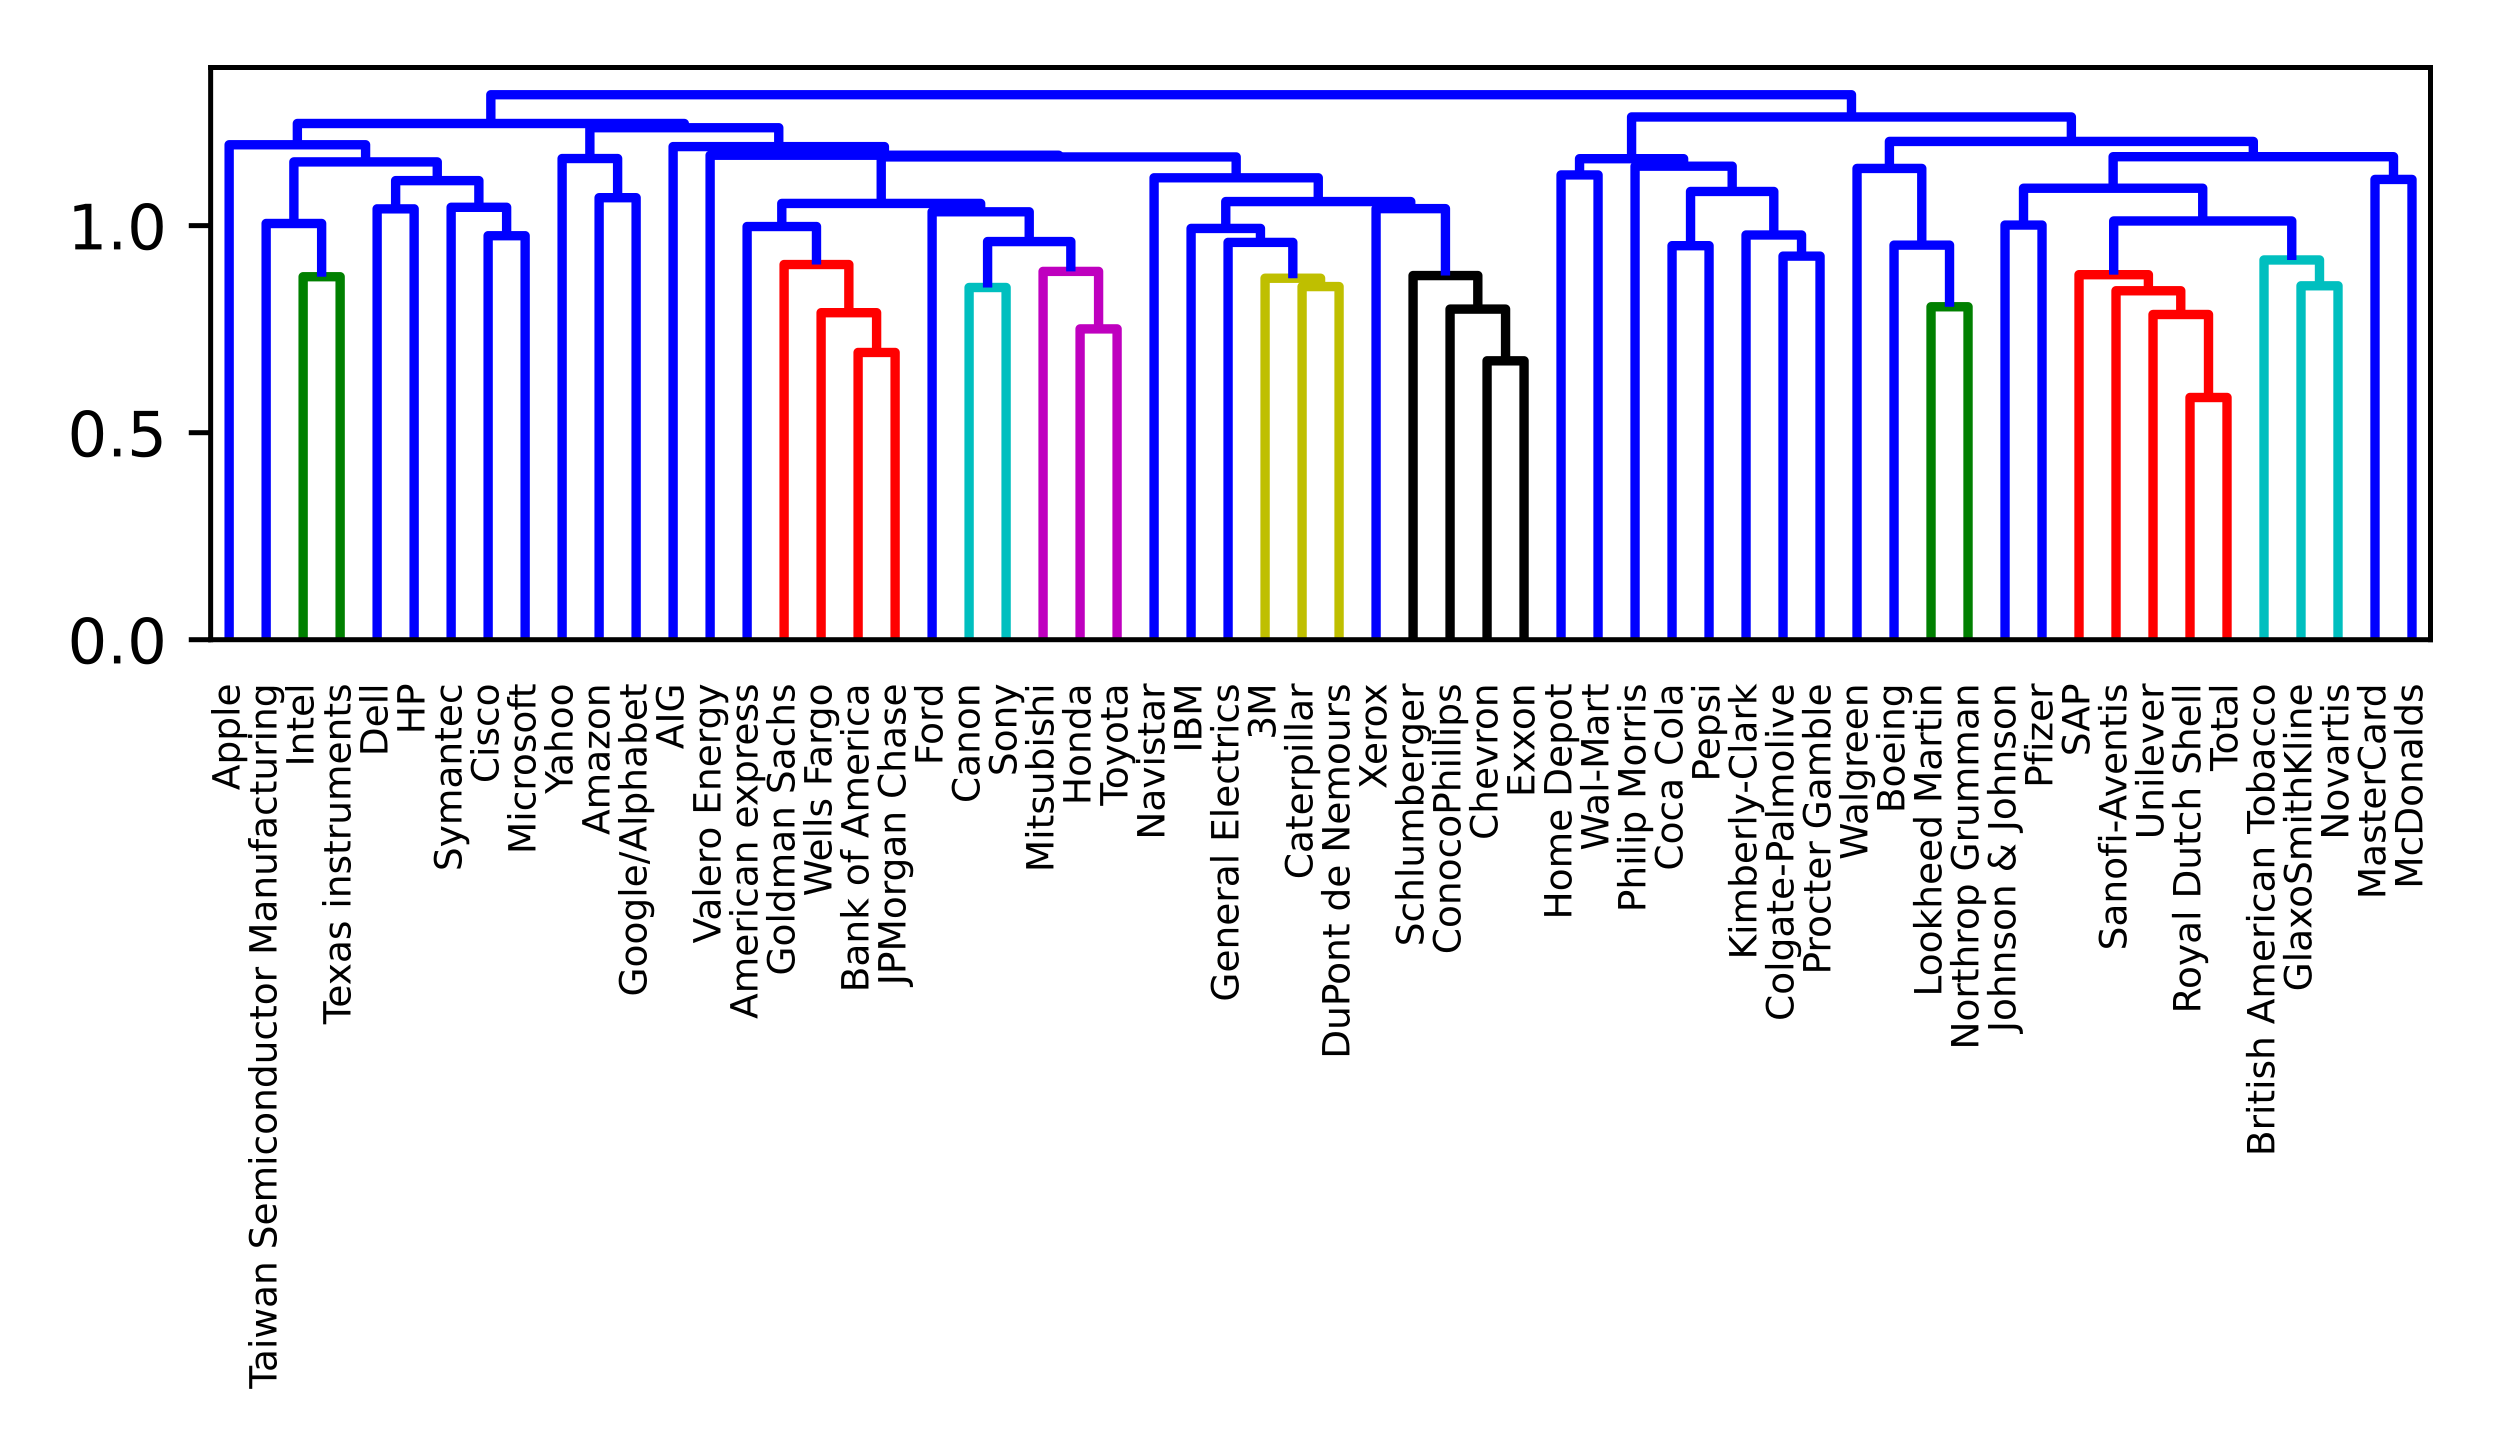 <?xml version="1.0" encoding="utf-8" standalone="no"?>
<!DOCTYPE svg PUBLIC "-//W3C//DTD SVG 1.1//EN"
  "http://www.w3.org/Graphics/SVG/1.1/DTD/svg11.dtd">
<!-- Created with matplotlib (https://matplotlib.org/) -->
<svg height="233pt" version="1.1" viewBox="0 0 400 233" width="400pt" xmlns="http://www.w3.org/2000/svg" xmlns:xlink="http://www.w3.org/1999/xlink">
 <defs>
  <style type="text/css">
*{stroke-linecap:butt;stroke-linejoin:round;}
  </style>
 </defs>
 <g id="figure_1">
  <g id="patch_1">
   <path d="M 0 233 
L 400 233 
L 400 0 
L 0 0 
z
" style="fill:#ffffff;"/>
  </g>
  <g id="axes_1">
   <g id="patch_2">
    <path d="M 33.703 102.349 
L 388.88 102.349 
L 388.88 10.8 
L 33.703 10.8 
z
" style="fill:#ffffff;"/>
   </g>
   <g id="matplotlib.axis_1">
    <g id="xtick_1">
     <g id="text_1">
      <!-- Apple -->
      <defs>
       <path d="M 34.188 63.188 
L 20.797 26.906 
L 47.609 26.906 
z
M 28.609 72.906 
L 39.797 72.906 
L 67.578 0 
L 57.328 0 
L 50.688 18.703 
L 17.828 18.703 
L 11.188 0 
L 0.781 0 
z
" id="DejaVuSans-65"/>
       <path d="M 18.109 8.203 
L 18.109 -20.797 
L 9.078 -20.797 
L 9.078 54.688 
L 18.109 54.688 
L 18.109 46.391 
Q 20.953 51.266 25.266 53.625 
Q 29.594 56 35.594 56 
Q 45.562 56 51.781 48.094 
Q 58.016 40.188 58.016 27.297 
Q 58.016 14.406 51.781 6.484 
Q 45.562 -1.422 35.594 -1.422 
Q 29.594 -1.422 25.266 0.953 
Q 20.953 3.328 18.109 8.203 
z
M 48.688 27.297 
Q 48.688 37.203 44.609 42.844 
Q 40.531 48.484 33.406 48.484 
Q 26.266 48.484 22.188 42.844 
Q 18.109 37.203 18.109 27.297 
Q 18.109 17.391 22.188 11.75 
Q 26.266 6.109 33.406 6.109 
Q 40.531 6.109 44.609 11.75 
Q 48.688 17.391 48.688 27.297 
z
" id="DejaVuSans-112"/>
       <path d="M 9.422 75.984 
L 18.406 75.984 
L 18.406 0 
L 9.422 0 
z
" id="DejaVuSans-108"/>
       <path d="M 56.203 29.594 
L 56.203 25.203 
L 14.891 25.203 
Q 15.484 15.922 20.484 11.062 
Q 25.484 6.203 34.422 6.203 
Q 39.594 6.203 44.453 7.469 
Q 49.312 8.734 54.109 11.281 
L 54.109 2.781 
Q 49.266 0.734 44.188 -0.344 
Q 39.109 -1.422 33.891 -1.422 
Q 20.797 -1.422 13.156 6.188 
Q 5.516 13.812 5.516 26.812 
Q 5.516 40.234 12.766 48.109 
Q 20.016 56 32.328 56 
Q 43.359 56 49.781 48.891 
Q 56.203 41.797 56.203 29.594 
z
M 47.219 32.234 
Q 47.125 39.594 43.094 43.984 
Q 39.062 48.391 32.422 48.391 
Q 24.906 48.391 20.391 44.141 
Q 15.875 39.891 15.188 32.172 
z
" id="DejaVuSans-101"/>
      </defs>
      <g transform="translate(38.319 126.431)rotate(-90)scale(0.06 -0.06)">
       <use xlink:href="#DejaVuSans-65"/>
       <use x="68.408" xlink:href="#DejaVuSans-112"/>
       <use x="131.885" xlink:href="#DejaVuSans-112"/>
       <use x="195.361" xlink:href="#DejaVuSans-108"/>
       <use x="223.145" xlink:href="#DejaVuSans-101"/>
      </g>
     </g>
    </g>
    <g id="xtick_2">
     <g id="text_2">
      <!-- Taiwan Semiconductor Manufacturing -->
      <defs>
       <path d="M -0.297 72.906 
L 61.375 72.906 
L 61.375 64.594 
L 35.5 64.594 
L 35.5 0 
L 25.594 0 
L 25.594 64.594 
L -0.297 64.594 
z
" id="DejaVuSans-84"/>
       <path d="M 34.281 27.484 
Q 23.391 27.484 19.188 25 
Q 14.984 22.516 14.984 16.5 
Q 14.984 11.719 18.141 8.906 
Q 21.297 6.109 26.703 6.109 
Q 34.188 6.109 38.703 11.406 
Q 43.219 16.703 43.219 25.484 
L 43.219 27.484 
z
M 52.203 31.203 
L 52.203 0 
L 43.219 0 
L 43.219 8.297 
Q 40.141 3.328 35.547 0.953 
Q 30.953 -1.422 24.312 -1.422 
Q 15.922 -1.422 10.953 3.297 
Q 6 8.016 6 15.922 
Q 6 25.141 12.172 29.828 
Q 18.359 34.516 30.609 34.516 
L 43.219 34.516 
L 43.219 35.406 
Q 43.219 41.609 39.141 45 
Q 35.062 48.391 27.688 48.391 
Q 23 48.391 18.547 47.266 
Q 14.109 46.141 10.016 43.891 
L 10.016 52.203 
Q 14.938 54.109 19.578 55.047 
Q 24.219 56 28.609 56 
Q 40.484 56 46.344 49.844 
Q 52.203 43.703 52.203 31.203 
z
" id="DejaVuSans-97"/>
       <path d="M 9.422 54.688 
L 18.406 54.688 
L 18.406 0 
L 9.422 0 
z
M 9.422 75.984 
L 18.406 75.984 
L 18.406 64.594 
L 9.422 64.594 
z
" id="DejaVuSans-105"/>
       <path d="M 4.203 54.688 
L 13.188 54.688 
L 24.422 12.016 
L 35.594 54.688 
L 46.188 54.688 
L 57.422 12.016 
L 68.609 54.688 
L 77.594 54.688 
L 63.281 0 
L 52.688 0 
L 40.922 44.828 
L 29.109 0 
L 18.5 0 
z
" id="DejaVuSans-119"/>
       <path d="M 54.891 33.016 
L 54.891 0 
L 45.906 0 
L 45.906 32.719 
Q 45.906 40.484 42.875 44.328 
Q 39.844 48.188 33.797 48.188 
Q 26.516 48.188 22.312 43.547 
Q 18.109 38.922 18.109 30.906 
L 18.109 0 
L 9.078 0 
L 9.078 54.688 
L 18.109 54.688 
L 18.109 46.188 
Q 21.344 51.125 25.703 53.562 
Q 30.078 56 35.797 56 
Q 45.219 56 50.047 50.172 
Q 54.891 44.344 54.891 33.016 
z
" id="DejaVuSans-110"/>
       <path id="DejaVuSans-32"/>
       <path d="M 53.516 70.516 
L 53.516 60.891 
Q 47.906 63.578 42.922 64.891 
Q 37.938 66.219 33.297 66.219 
Q 25.25 66.219 20.875 63.094 
Q 16.5 59.969 16.5 54.203 
Q 16.5 49.359 19.406 46.891 
Q 22.312 44.438 30.422 42.922 
L 36.375 41.703 
Q 47.406 39.594 52.656 34.297 
Q 57.906 29 57.906 20.125 
Q 57.906 9.516 50.797 4.047 
Q 43.703 -1.422 29.984 -1.422 
Q 24.812 -1.422 18.969 -0.25 
Q 13.141 0.922 6.891 3.219 
L 6.891 13.375 
Q 12.891 10.016 18.656 8.297 
Q 24.422 6.594 29.984 6.594 
Q 38.422 6.594 43.016 9.906 
Q 47.609 13.234 47.609 19.391 
Q 47.609 24.75 44.312 27.781 
Q 41.016 30.812 33.5 32.328 
L 27.484 33.5 
Q 16.453 35.688 11.516 40.375 
Q 6.594 45.062 6.594 53.422 
Q 6.594 63.094 13.406 68.656 
Q 20.219 74.219 32.172 74.219 
Q 37.312 74.219 42.625 73.281 
Q 47.953 72.359 53.516 70.516 
z
" id="DejaVuSans-83"/>
       <path d="M 52 44.188 
Q 55.375 50.25 60.062 53.125 
Q 64.75 56 71.094 56 
Q 79.641 56 84.281 50.016 
Q 88.922 44.047 88.922 33.016 
L 88.922 0 
L 79.891 0 
L 79.891 32.719 
Q 79.891 40.578 77.094 44.375 
Q 74.312 48.188 68.609 48.188 
Q 61.625 48.188 57.562 43.547 
Q 53.516 38.922 53.516 30.906 
L 53.516 0 
L 44.484 0 
L 44.484 32.719 
Q 44.484 40.625 41.703 44.406 
Q 38.922 48.188 33.109 48.188 
Q 26.219 48.188 22.156 43.531 
Q 18.109 38.875 18.109 30.906 
L 18.109 0 
L 9.078 0 
L 9.078 54.688 
L 18.109 54.688 
L 18.109 46.188 
Q 21.188 51.219 25.484 53.609 
Q 29.781 56 35.688 56 
Q 41.656 56 45.828 52.969 
Q 50 49.953 52 44.188 
z
" id="DejaVuSans-109"/>
       <path d="M 48.781 52.594 
L 48.781 44.188 
Q 44.969 46.297 41.141 47.344 
Q 37.312 48.391 33.406 48.391 
Q 24.656 48.391 19.812 42.844 
Q 14.984 37.312 14.984 27.297 
Q 14.984 17.281 19.812 11.734 
Q 24.656 6.203 33.406 6.203 
Q 37.312 6.203 41.141 7.25 
Q 44.969 8.297 48.781 10.406 
L 48.781 2.094 
Q 45.016 0.344 40.984 -0.531 
Q 36.969 -1.422 32.422 -1.422 
Q 20.062 -1.422 12.781 6.344 
Q 5.516 14.109 5.516 27.297 
Q 5.516 40.672 12.859 48.328 
Q 20.219 56 33.016 56 
Q 37.156 56 41.109 55.141 
Q 45.062 54.297 48.781 52.594 
z
" id="DejaVuSans-99"/>
       <path d="M 30.609 48.391 
Q 23.391 48.391 19.188 42.75 
Q 14.984 37.109 14.984 27.297 
Q 14.984 17.484 19.156 11.844 
Q 23.344 6.203 30.609 6.203 
Q 37.797 6.203 41.984 11.859 
Q 46.188 17.531 46.188 27.297 
Q 46.188 37.016 41.984 42.703 
Q 37.797 48.391 30.609 48.391 
z
M 30.609 56 
Q 42.328 56 49.016 48.375 
Q 55.719 40.766 55.719 27.297 
Q 55.719 13.875 49.016 6.219 
Q 42.328 -1.422 30.609 -1.422 
Q 18.844 -1.422 12.172 6.219 
Q 5.516 13.875 5.516 27.297 
Q 5.516 40.766 12.172 48.375 
Q 18.844 56 30.609 56 
z
" id="DejaVuSans-111"/>
       <path d="M 45.406 46.391 
L 45.406 75.984 
L 54.391 75.984 
L 54.391 0 
L 45.406 0 
L 45.406 8.203 
Q 42.578 3.328 38.25 0.953 
Q 33.938 -1.422 27.875 -1.422 
Q 17.969 -1.422 11.734 6.484 
Q 5.516 14.406 5.516 27.297 
Q 5.516 40.188 11.734 48.094 
Q 17.969 56 27.875 56 
Q 33.938 56 38.25 53.625 
Q 42.578 51.266 45.406 46.391 
z
M 14.797 27.297 
Q 14.797 17.391 18.875 11.75 
Q 22.953 6.109 30.078 6.109 
Q 37.203 6.109 41.297 11.75 
Q 45.406 17.391 45.406 27.297 
Q 45.406 37.203 41.297 42.844 
Q 37.203 48.484 30.078 48.484 
Q 22.953 48.484 18.875 42.844 
Q 14.797 37.203 14.797 27.297 
z
" id="DejaVuSans-100"/>
       <path d="M 8.5 21.578 
L 8.5 54.688 
L 17.484 54.688 
L 17.484 21.922 
Q 17.484 14.156 20.5 10.266 
Q 23.531 6.391 29.594 6.391 
Q 36.859 6.391 41.078 11.031 
Q 45.312 15.672 45.312 23.688 
L 45.312 54.688 
L 54.297 54.688 
L 54.297 0 
L 45.312 0 
L 45.312 8.406 
Q 42.047 3.422 37.719 1 
Q 33.406 -1.422 27.688 -1.422 
Q 18.266 -1.422 13.375 4.438 
Q 8.5 10.297 8.5 21.578 
z
M 31.109 56 
z
" id="DejaVuSans-117"/>
       <path d="M 18.312 70.219 
L 18.312 54.688 
L 36.812 54.688 
L 36.812 47.703 
L 18.312 47.703 
L 18.312 18.016 
Q 18.312 11.328 20.141 9.422 
Q 21.969 7.516 27.594 7.516 
L 36.812 7.516 
L 36.812 0 
L 27.594 0 
Q 17.188 0 13.234 3.875 
Q 9.281 7.766 9.281 18.016 
L 9.281 47.703 
L 2.688 47.703 
L 2.688 54.688 
L 9.281 54.688 
L 9.281 70.219 
z
" id="DejaVuSans-116"/>
       <path d="M 41.109 46.297 
Q 39.594 47.172 37.812 47.578 
Q 36.031 48 33.891 48 
Q 26.266 48 22.188 43.047 
Q 18.109 38.094 18.109 28.812 
L 18.109 0 
L 9.078 0 
L 9.078 54.688 
L 18.109 54.688 
L 18.109 46.188 
Q 20.953 51.172 25.484 53.578 
Q 30.031 56 36.531 56 
Q 37.453 56 38.578 55.875 
Q 39.703 55.766 41.062 55.516 
z
" id="DejaVuSans-114"/>
       <path d="M 9.812 72.906 
L 24.516 72.906 
L 43.109 23.297 
L 61.812 72.906 
L 76.516 72.906 
L 76.516 0 
L 66.891 0 
L 66.891 64.016 
L 48.094 14.016 
L 38.188 14.016 
L 19.391 64.016 
L 19.391 0 
L 9.812 0 
z
" id="DejaVuSans-77"/>
       <path d="M 37.109 75.984 
L 37.109 68.5 
L 28.516 68.5 
Q 23.688 68.5 21.797 66.547 
Q 19.922 64.594 19.922 59.516 
L 19.922 54.688 
L 34.719 54.688 
L 34.719 47.703 
L 19.922 47.703 
L 19.922 0 
L 10.891 0 
L 10.891 47.703 
L 2.297 47.703 
L 2.297 54.688 
L 10.891 54.688 
L 10.891 58.5 
Q 10.891 67.625 15.141 71.797 
Q 19.391 75.984 28.609 75.984 
z
" id="DejaVuSans-102"/>
       <path d="M 45.406 27.984 
Q 45.406 37.75 41.375 43.109 
Q 37.359 48.484 30.078 48.484 
Q 22.859 48.484 18.828 43.109 
Q 14.797 37.75 14.797 27.984 
Q 14.797 18.266 18.828 12.891 
Q 22.859 7.516 30.078 7.516 
Q 37.359 7.516 41.375 12.891 
Q 45.406 18.266 45.406 27.984 
z
M 54.391 6.781 
Q 54.391 -7.172 48.188 -13.984 
Q 42 -20.797 29.203 -20.797 
Q 24.469 -20.797 20.266 -20.094 
Q 16.062 -19.391 12.109 -17.922 
L 12.109 -9.188 
Q 16.062 -11.328 19.922 -12.344 
Q 23.781 -13.375 27.781 -13.375 
Q 36.625 -13.375 41.016 -8.766 
Q 45.406 -4.156 45.406 5.172 
L 45.406 9.625 
Q 42.625 4.781 38.281 2.391 
Q 33.938 0 27.875 0 
Q 17.828 0 11.672 7.656 
Q 5.516 15.328 5.516 27.984 
Q 5.516 40.672 11.672 48.328 
Q 17.828 56 27.875 56 
Q 33.938 56 38.281 53.609 
Q 42.625 51.219 45.406 46.391 
L 45.406 54.688 
L 54.391 54.688 
z
" id="DejaVuSans-103"/>
      </defs>
      <g transform="translate(44.238 222.2)rotate(-90)scale(0.06 -0.06)">
       <use xlink:href="#DejaVuSans-84"/>
       <use x="44.584" xlink:href="#DejaVuSans-97"/>
       <use x="105.863" xlink:href="#DejaVuSans-105"/>
       <use x="133.646" xlink:href="#DejaVuSans-119"/>
       <use x="215.434" xlink:href="#DejaVuSans-97"/>
       <use x="276.713" xlink:href="#DejaVuSans-110"/>
       <use x="340.092" xlink:href="#DejaVuSans-32"/>
       <use x="371.879" xlink:href="#DejaVuSans-83"/>
       <use x="435.355" xlink:href="#DejaVuSans-101"/>
       <use x="496.879" xlink:href="#DejaVuSans-109"/>
       <use x="594.291" xlink:href="#DejaVuSans-105"/>
       <use x="622.074" xlink:href="#DejaVuSans-99"/>
       <use x="677.055" xlink:href="#DejaVuSans-111"/>
       <use x="738.236" xlink:href="#DejaVuSans-110"/>
       <use x="801.615" xlink:href="#DejaVuSans-100"/>
       <use x="865.092" xlink:href="#DejaVuSans-117"/>
       <use x="928.471" xlink:href="#DejaVuSans-99"/>
       <use x="983.451" xlink:href="#DejaVuSans-116"/>
       <use x="1022.66" xlink:href="#DejaVuSans-111"/>
       <use x="1083.842" xlink:href="#DejaVuSans-114"/>
       <use x="1124.955" xlink:href="#DejaVuSans-32"/>
       <use x="1156.742" xlink:href="#DejaVuSans-77"/>
       <use x="1243.021" xlink:href="#DejaVuSans-97"/>
       <use x="1304.301" xlink:href="#DejaVuSans-110"/>
       <use x="1367.68" xlink:href="#DejaVuSans-117"/>
       <use x="1431.059" xlink:href="#DejaVuSans-102"/>
       <use x="1466.264" xlink:href="#DejaVuSans-97"/>
       <use x="1527.543" xlink:href="#DejaVuSans-99"/>
       <use x="1582.523" xlink:href="#DejaVuSans-116"/>
       <use x="1621.732" xlink:href="#DejaVuSans-117"/>
       <use x="1685.111" xlink:href="#DejaVuSans-114"/>
       <use x="1726.225" xlink:href="#DejaVuSans-105"/>
       <use x="1754.008" xlink:href="#DejaVuSans-110"/>
       <use x="1817.387" xlink:href="#DejaVuSans-103"/>
      </g>
     </g>
    </g>
    <g id="xtick_3">
     <g id="text_3">
      <!-- Intel -->
      <defs>
       <path d="M 9.812 72.906 
L 19.672 72.906 
L 19.672 0 
L 9.812 0 
z
" id="DejaVuSans-73"/>
      </defs>
      <g transform="translate(50.158 122.633)rotate(-90)scale(0.06 -0.06)">
       <use xlink:href="#DejaVuSans-73"/>
       <use x="29.492" xlink:href="#DejaVuSans-110"/>
       <use x="92.871" xlink:href="#DejaVuSans-116"/>
       <use x="132.08" xlink:href="#DejaVuSans-101"/>
       <use x="193.604" xlink:href="#DejaVuSans-108"/>
      </g>
     </g>
    </g>
    <g id="xtick_4">
     <g id="text_4">
      <!-- Texas instruments -->
      <defs>
       <path d="M 54.891 54.688 
L 35.109 28.078 
L 55.906 0 
L 45.312 0 
L 29.391 21.484 
L 13.484 0 
L 2.875 0 
L 24.125 28.609 
L 4.688 54.688 
L 15.281 54.688 
L 29.781 35.203 
L 44.281 54.688 
z
" id="DejaVuSans-120"/>
       <path d="M 44.281 53.078 
L 44.281 44.578 
Q 40.484 46.531 36.375 47.5 
Q 32.281 48.484 27.875 48.484 
Q 21.188 48.484 17.844 46.438 
Q 14.5 44.391 14.5 40.281 
Q 14.5 37.156 16.891 35.375 
Q 19.281 33.594 26.516 31.984 
L 29.594 31.297 
Q 39.156 29.25 43.188 25.516 
Q 47.219 21.781 47.219 15.094 
Q 47.219 7.469 41.188 3.016 
Q 35.156 -1.422 24.609 -1.422 
Q 20.219 -1.422 15.453 -0.562 
Q 10.688 0.297 5.422 2 
L 5.422 11.281 
Q 10.406 8.688 15.234 7.391 
Q 20.062 6.109 24.812 6.109 
Q 31.156 6.109 34.562 8.281 
Q 37.984 10.453 37.984 14.406 
Q 37.984 18.062 35.516 20.016 
Q 33.062 21.969 24.703 23.781 
L 21.578 24.516 
Q 13.234 26.266 9.516 29.906 
Q 5.812 33.547 5.812 39.891 
Q 5.812 47.609 11.281 51.797 
Q 16.75 56 26.812 56 
Q 31.781 56 36.172 55.266 
Q 40.578 54.547 44.281 53.078 
z
" id="DejaVuSans-115"/>
      </defs>
      <g transform="translate(56.077 163.874)rotate(-90)scale(0.06 -0.06)">
       <use xlink:href="#DejaVuSans-84"/>
       <use x="44.084" xlink:href="#DejaVuSans-101"/>
       <use x="103.857" xlink:href="#DejaVuSans-120"/>
       <use x="163.037" xlink:href="#DejaVuSans-97"/>
       <use x="224.316" xlink:href="#DejaVuSans-115"/>
       <use x="276.416" xlink:href="#DejaVuSans-32"/>
       <use x="308.203" xlink:href="#DejaVuSans-105"/>
       <use x="335.986" xlink:href="#DejaVuSans-110"/>
       <use x="399.365" xlink:href="#DejaVuSans-115"/>
       <use x="451.465" xlink:href="#DejaVuSans-116"/>
       <use x="490.674" xlink:href="#DejaVuSans-114"/>
       <use x="531.787" xlink:href="#DejaVuSans-117"/>
       <use x="595.166" xlink:href="#DejaVuSans-109"/>
       <use x="692.578" xlink:href="#DejaVuSans-101"/>
       <use x="754.102" xlink:href="#DejaVuSans-110"/>
       <use x="817.48" xlink:href="#DejaVuSans-116"/>
       <use x="856.689" xlink:href="#DejaVuSans-115"/>
      </g>
     </g>
    </g>
    <g id="xtick_5">
     <g id="text_5">
      <!-- Dell -->
      <defs>
       <path d="M 19.672 64.797 
L 19.672 8.109 
L 31.594 8.109 
Q 46.688 8.109 53.688 14.938 
Q 60.688 21.781 60.688 36.531 
Q 60.688 51.172 53.688 57.984 
Q 46.688 64.797 31.594 64.797 
z
M 9.812 72.906 
L 30.078 72.906 
Q 51.266 72.906 61.172 64.094 
Q 71.094 55.281 71.094 36.531 
Q 71.094 17.672 61.125 8.828 
Q 51.172 0 30.078 0 
L 9.812 0 
z
" id="DejaVuSans-68"/>
      </defs>
      <g transform="translate(61.997 120.995)rotate(-90)scale(0.06 -0.06)">
       <use xlink:href="#DejaVuSans-68"/>
       <use x="77.002" xlink:href="#DejaVuSans-101"/>
       <use x="138.525" xlink:href="#DejaVuSans-108"/>
       <use x="166.309" xlink:href="#DejaVuSans-108"/>
      </g>
     </g>
    </g>
    <g id="xtick_6">
     <g id="text_6">
      <!-- HP -->
      <defs>
       <path d="M 9.812 72.906 
L 19.672 72.906 
L 19.672 43.016 
L 55.516 43.016 
L 55.516 72.906 
L 65.375 72.906 
L 65.375 0 
L 55.516 0 
L 55.516 34.719 
L 19.672 34.719 
L 19.672 0 
L 9.812 0 
z
" id="DejaVuSans-72"/>
       <path d="M 19.672 64.797 
L 19.672 37.406 
L 32.078 37.406 
Q 38.969 37.406 42.719 40.969 
Q 46.484 44.531 46.484 51.125 
Q 46.484 57.672 42.719 61.234 
Q 38.969 64.797 32.078 64.797 
z
M 9.812 72.906 
L 32.078 72.906 
Q 44.344 72.906 50.609 67.359 
Q 56.891 61.812 56.891 51.125 
Q 56.891 40.328 50.609 34.812 
Q 44.344 29.297 32.078 29.297 
L 19.672 29.297 
L 19.672 0 
L 9.812 0 
z
" id="DejaVuSans-80"/>
      </defs>
      <g transform="translate(67.917 117.479)rotate(-90)scale(0.06 -0.06)">
       <use xlink:href="#DejaVuSans-72"/>
       <use x="75.195" xlink:href="#DejaVuSans-80"/>
      </g>
     </g>
    </g>
    <g id="xtick_7">
     <g id="text_7">
      <!-- Symantec -->
      <defs>
       <path d="M 32.172 -5.078 
Q 28.375 -14.844 24.75 -17.812 
Q 21.141 -20.797 15.094 -20.797 
L 7.906 -20.797 
L 7.906 -13.281 
L 13.188 -13.281 
Q 16.891 -13.281 18.938 -11.516 
Q 21 -9.766 23.484 -3.219 
L 25.094 0.875 
L 2.984 54.688 
L 12.5 54.688 
L 29.594 11.922 
L 46.688 54.688 
L 56.203 54.688 
z
" id="DejaVuSans-121"/>
      </defs>
      <g transform="translate(73.836 139.377)rotate(-90)scale(0.06 -0.06)">
       <use xlink:href="#DejaVuSans-83"/>
       <use x="63.477" xlink:href="#DejaVuSans-121"/>
       <use x="122.656" xlink:href="#DejaVuSans-109"/>
       <use x="220.068" xlink:href="#DejaVuSans-97"/>
       <use x="281.348" xlink:href="#DejaVuSans-110"/>
       <use x="344.727" xlink:href="#DejaVuSans-116"/>
       <use x="383.936" xlink:href="#DejaVuSans-101"/>
       <use x="445.459" xlink:href="#DejaVuSans-99"/>
      </g>
     </g>
    </g>
    <g id="xtick_8">
     <g id="text_8">
      <!-- Cisco -->
      <defs>
       <path d="M 64.406 67.281 
L 64.406 56.891 
Q 59.422 61.531 53.781 63.812 
Q 48.141 66.109 41.797 66.109 
Q 29.297 66.109 22.656 58.469 
Q 16.016 50.828 16.016 36.375 
Q 16.016 21.969 22.656 14.328 
Q 29.297 6.688 41.797 6.688 
Q 48.141 6.688 53.781 8.984 
Q 59.422 11.281 64.406 15.922 
L 64.406 5.609 
Q 59.234 2.094 53.438 0.328 
Q 47.656 -1.422 41.219 -1.422 
Q 24.656 -1.422 15.125 8.703 
Q 5.609 18.844 5.609 36.375 
Q 5.609 53.953 15.125 64.078 
Q 24.656 74.219 41.219 74.219 
Q 47.75 74.219 53.531 72.484 
Q 59.328 70.75 64.406 67.281 
z
" id="DejaVuSans-67"/>
      </defs>
      <g transform="translate(79.756 125.302)rotate(-90)scale(0.06 -0.06)">
       <use xlink:href="#DejaVuSans-67"/>
       <use x="69.824" xlink:href="#DejaVuSans-105"/>
       <use x="97.607" xlink:href="#DejaVuSans-115"/>
       <use x="149.707" xlink:href="#DejaVuSans-99"/>
       <use x="204.688" xlink:href="#DejaVuSans-111"/>
      </g>
     </g>
    </g>
    <g id="xtick_9">
     <g id="text_9">
      <!-- Microsoft -->
      <g transform="translate(85.675 136.651)rotate(-90)scale(0.06 -0.06)">
       <use xlink:href="#DejaVuSans-77"/>
       <use x="86.279" xlink:href="#DejaVuSans-105"/>
       <use x="114.062" xlink:href="#DejaVuSans-99"/>
       <use x="169.043" xlink:href="#DejaVuSans-114"/>
       <use x="207.906" xlink:href="#DejaVuSans-111"/>
       <use x="269.088" xlink:href="#DejaVuSans-115"/>
       <use x="321.188" xlink:href="#DejaVuSans-111"/>
       <use x="382.369" xlink:href="#DejaVuSans-102"/>
       <use x="415.824" xlink:href="#DejaVuSans-116"/>
      </g>
     </g>
    </g>
    <g id="xtick_10">
     <g id="text_10">
      <!-- Yahoo -->
      <defs>
       <path d="M -0.203 72.906 
L 10.406 72.906 
L 30.609 42.922 
L 50.688 72.906 
L 61.281 72.906 
L 35.5 34.719 
L 35.5 0 
L 25.594 0 
L 25.594 34.719 
z
" id="DejaVuSans-89"/>
       <path d="M 54.891 33.016 
L 54.891 0 
L 45.906 0 
L 45.906 32.719 
Q 45.906 40.484 42.875 44.328 
Q 39.844 48.188 33.797 48.188 
Q 26.516 48.188 22.312 43.547 
Q 18.109 38.922 18.109 30.906 
L 18.109 0 
L 9.078 0 
L 9.078 75.984 
L 18.109 75.984 
L 18.109 46.188 
Q 21.344 51.125 25.703 53.562 
Q 30.078 56 35.797 56 
Q 45.219 56 50.047 50.172 
Q 54.891 44.344 54.891 33.016 
z
" id="DejaVuSans-104"/>
      </defs>
      <g transform="translate(91.595 127.011)rotate(-90)scale(0.06 -0.06)">
       <use xlink:href="#DejaVuSans-89"/>
       <use x="47.334" xlink:href="#DejaVuSans-97"/>
       <use x="108.613" xlink:href="#DejaVuSans-104"/>
       <use x="171.992" xlink:href="#DejaVuSans-111"/>
       <use x="233.174" xlink:href="#DejaVuSans-111"/>
      </g>
     </g>
    </g>
    <g id="xtick_11">
     <g id="text_11">
      <!-- Amazon -->
      <defs>
       <path d="M 5.516 54.688 
L 48.188 54.688 
L 48.188 46.484 
L 14.406 7.172 
L 48.188 7.172 
L 48.188 0 
L 4.297 0 
L 4.297 8.203 
L 38.094 47.516 
L 5.516 47.516 
z
" id="DejaVuSans-122"/>
      </defs>
      <g transform="translate(97.515 133.598)rotate(-90)scale(0.06 -0.06)">
       <use xlink:href="#DejaVuSans-65"/>
       <use x="68.408" xlink:href="#DejaVuSans-109"/>
       <use x="165.82" xlink:href="#DejaVuSans-97"/>
       <use x="227.1" xlink:href="#DejaVuSans-122"/>
       <use x="279.59" xlink:href="#DejaVuSans-111"/>
       <use x="340.771" xlink:href="#DejaVuSans-110"/>
      </g>
     </g>
    </g>
    <g id="xtick_12">
     <g id="text_12">
      <!-- Google/Alphabet -->
      <defs>
       <path d="M 59.516 10.406 
L 59.516 29.984 
L 43.406 29.984 
L 43.406 38.094 
L 69.281 38.094 
L 69.281 6.781 
Q 63.578 2.734 56.688 0.656 
Q 49.812 -1.422 42 -1.422 
Q 24.906 -1.422 15.25 8.562 
Q 5.609 18.562 5.609 36.375 
Q 5.609 54.25 15.25 64.234 
Q 24.906 74.219 42 74.219 
Q 49.125 74.219 55.547 72.453 
Q 61.969 70.703 67.391 67.281 
L 67.391 56.781 
Q 61.922 61.422 55.766 63.766 
Q 49.609 66.109 42.828 66.109 
Q 29.438 66.109 22.719 58.641 
Q 16.016 51.172 16.016 36.375 
Q 16.016 21.625 22.719 14.156 
Q 29.438 6.688 42.828 6.688 
Q 48.047 6.688 52.141 7.594 
Q 56.25 8.5 59.516 10.406 
z
" id="DejaVuSans-71"/>
       <path d="M 25.391 72.906 
L 33.688 72.906 
L 8.297 -9.281 
L 0 -9.281 
z
" id="DejaVuSans-47"/>
       <path d="M 48.688 27.297 
Q 48.688 37.203 44.609 42.844 
Q 40.531 48.484 33.406 48.484 
Q 26.266 48.484 22.188 42.844 
Q 18.109 37.203 18.109 27.297 
Q 18.109 17.391 22.188 11.75 
Q 26.266 6.109 33.406 6.109 
Q 40.531 6.109 44.609 11.75 
Q 48.688 17.391 48.688 27.297 
z
M 18.109 46.391 
Q 20.953 51.266 25.266 53.625 
Q 29.594 56 35.594 56 
Q 45.562 56 51.781 48.094 
Q 58.016 40.188 58.016 27.297 
Q 58.016 14.406 51.781 6.484 
Q 45.562 -1.422 35.594 -1.422 
Q 29.594 -1.422 25.266 0.953 
Q 20.953 3.328 18.109 8.203 
L 18.109 0 
L 9.078 0 
L 9.078 75.984 
L 18.109 75.984 
z
" id="DejaVuSans-98"/>
      </defs>
      <g transform="translate(103.434 159.443)rotate(-90)scale(0.06 -0.06)">
       <use xlink:href="#DejaVuSans-71"/>
       <use x="77.49" xlink:href="#DejaVuSans-111"/>
       <use x="138.672" xlink:href="#DejaVuSans-111"/>
       <use x="199.854" xlink:href="#DejaVuSans-103"/>
       <use x="263.33" xlink:href="#DejaVuSans-108"/>
       <use x="291.113" xlink:href="#DejaVuSans-101"/>
       <use x="352.637" xlink:href="#DejaVuSans-47"/>
       <use x="386.328" xlink:href="#DejaVuSans-65"/>
       <use x="454.736" xlink:href="#DejaVuSans-108"/>
       <use x="482.52" xlink:href="#DejaVuSans-112"/>
       <use x="545.996" xlink:href="#DejaVuSans-104"/>
       <use x="609.375" xlink:href="#DejaVuSans-97"/>
       <use x="670.654" xlink:href="#DejaVuSans-98"/>
       <use x="734.131" xlink:href="#DejaVuSans-101"/>
       <use x="795.654" xlink:href="#DejaVuSans-116"/>
      </g>
     </g>
    </g>
    <g id="xtick_13">
     <g id="text_13">
      <!-- AIG -->
      <g transform="translate(109.354 119.873)rotate(-90)scale(0.06 -0.06)">
       <use xlink:href="#DejaVuSans-65"/>
       <use x="68.408" xlink:href="#DejaVuSans-73"/>
       <use x="97.9" xlink:href="#DejaVuSans-71"/>
      </g>
     </g>
    </g>
    <g id="xtick_14">
     <g id="text_14">
      <!-- Valero Energy -->
      <defs>
       <path d="M 28.609 0 
L 0.781 72.906 
L 11.078 72.906 
L 34.188 11.531 
L 57.328 72.906 
L 67.578 72.906 
L 39.797 0 
z
" id="DejaVuSans-86"/>
       <path d="M 9.812 72.906 
L 55.906 72.906 
L 55.906 64.594 
L 19.672 64.594 
L 19.672 43.016 
L 54.391 43.016 
L 54.391 34.719 
L 19.672 34.719 
L 19.672 8.297 
L 56.781 8.297 
L 56.781 0 
L 9.812 0 
z
" id="DejaVuSans-69"/>
      </defs>
      <g transform="translate(115.274 150.942)rotate(-90)scale(0.06 -0.06)">
       <use xlink:href="#DejaVuSans-86"/>
       <use x="60.658" xlink:href="#DejaVuSans-97"/>
       <use x="121.938" xlink:href="#DejaVuSans-108"/>
       <use x="149.721" xlink:href="#DejaVuSans-101"/>
       <use x="211.244" xlink:href="#DejaVuSans-114"/>
       <use x="250.107" xlink:href="#DejaVuSans-111"/>
       <use x="311.289" xlink:href="#DejaVuSans-32"/>
       <use x="343.076" xlink:href="#DejaVuSans-69"/>
       <use x="406.26" xlink:href="#DejaVuSans-110"/>
       <use x="469.639" xlink:href="#DejaVuSans-101"/>
       <use x="531.162" xlink:href="#DejaVuSans-114"/>
       <use x="570.525" xlink:href="#DejaVuSans-103"/>
       <use x="634.002" xlink:href="#DejaVuSans-121"/>
      </g>
     </g>
    </g>
    <g id="xtick_15">
     <g id="text_15">
      <!-- American express -->
      <g transform="translate(121.193 163.031)rotate(-90)scale(0.06 -0.06)">
       <use xlink:href="#DejaVuSans-65"/>
       <use x="68.408" xlink:href="#DejaVuSans-109"/>
       <use x="165.82" xlink:href="#DejaVuSans-101"/>
       <use x="227.344" xlink:href="#DejaVuSans-114"/>
       <use x="268.457" xlink:href="#DejaVuSans-105"/>
       <use x="296.24" xlink:href="#DejaVuSans-99"/>
       <use x="351.221" xlink:href="#DejaVuSans-97"/>
       <use x="412.5" xlink:href="#DejaVuSans-110"/>
       <use x="475.879" xlink:href="#DejaVuSans-32"/>
       <use x="507.666" xlink:href="#DejaVuSans-101"/>
       <use x="567.439" xlink:href="#DejaVuSans-120"/>
       <use x="626.619" xlink:href="#DejaVuSans-112"/>
       <use x="690.096" xlink:href="#DejaVuSans-114"/>
       <use x="728.959" xlink:href="#DejaVuSans-101"/>
       <use x="790.482" xlink:href="#DejaVuSans-115"/>
       <use x="842.582" xlink:href="#DejaVuSans-115"/>
      </g>
     </g>
    </g>
    <g id="xtick_16">
     <g id="text_16">
      <!-- Goldman Sachs -->
      <g transform="translate(127.113 156.089)rotate(-90)scale(0.06 -0.06)">
       <use xlink:href="#DejaVuSans-71"/>
       <use x="77.49" xlink:href="#DejaVuSans-111"/>
       <use x="138.672" xlink:href="#DejaVuSans-108"/>
       <use x="166.455" xlink:href="#DejaVuSans-100"/>
       <use x="229.932" xlink:href="#DejaVuSans-109"/>
       <use x="327.344" xlink:href="#DejaVuSans-97"/>
       <use x="388.623" xlink:href="#DejaVuSans-110"/>
       <use x="452.002" xlink:href="#DejaVuSans-32"/>
       <use x="483.789" xlink:href="#DejaVuSans-83"/>
       <use x="547.266" xlink:href="#DejaVuSans-97"/>
       <use x="608.545" xlink:href="#DejaVuSans-99"/>
       <use x="663.525" xlink:href="#DejaVuSans-104"/>
       <use x="726.904" xlink:href="#DejaVuSans-115"/>
      </g>
     </g>
    </g>
    <g id="xtick_17">
     <g id="text_17">
      <!-- Wells Fargo -->
      <defs>
       <path d="M 3.328 72.906 
L 13.281 72.906 
L 28.609 11.281 
L 43.891 72.906 
L 54.984 72.906 
L 70.312 11.281 
L 85.594 72.906 
L 95.609 72.906 
L 77.297 0 
L 64.891 0 
L 49.516 63.281 
L 33.984 0 
L 21.578 0 
z
" id="DejaVuSans-87"/>
       <path d="M 9.812 72.906 
L 51.703 72.906 
L 51.703 64.594 
L 19.672 64.594 
L 19.672 43.109 
L 48.578 43.109 
L 48.578 34.812 
L 19.672 34.812 
L 19.672 0 
L 9.812 0 
z
" id="DejaVuSans-70"/>
      </defs>
      <g transform="translate(133.032 143.41)rotate(-90)scale(0.06 -0.06)">
       <use xlink:href="#DejaVuSans-87"/>
       <use x="93.002" xlink:href="#DejaVuSans-101"/>
       <use x="154.525" xlink:href="#DejaVuSans-108"/>
       <use x="182.309" xlink:href="#DejaVuSans-108"/>
       <use x="210.092" xlink:href="#DejaVuSans-115"/>
       <use x="262.191" xlink:href="#DejaVuSans-32"/>
       <use x="293.979" xlink:href="#DejaVuSans-70"/>
       <use x="342.373" xlink:href="#DejaVuSans-97"/>
       <use x="403.652" xlink:href="#DejaVuSans-114"/>
       <use x="443.016" xlink:href="#DejaVuSans-103"/>
       <use x="506.492" xlink:href="#DejaVuSans-111"/>
      </g>
     </g>
    </g>
    <g id="xtick_18">
     <g id="text_18">
      <!-- Bank of America -->
      <defs>
       <path d="M 19.672 34.812 
L 19.672 8.109 
L 35.5 8.109 
Q 43.453 8.109 47.281 11.406 
Q 51.125 14.703 51.125 21.484 
Q 51.125 28.328 47.281 31.562 
Q 43.453 34.812 35.5 34.812 
z
M 19.672 64.797 
L 19.672 42.828 
L 34.281 42.828 
Q 41.5 42.828 45.031 45.531 
Q 48.578 48.25 48.578 53.812 
Q 48.578 59.328 45.031 62.062 
Q 41.5 64.797 34.281 64.797 
z
M 9.812 72.906 
L 35.016 72.906 
Q 46.297 72.906 52.391 68.219 
Q 58.5 63.531 58.5 54.891 
Q 58.5 48.188 55.375 44.234 
Q 52.25 40.281 46.188 39.312 
Q 53.469 37.75 57.5 32.781 
Q 61.531 27.828 61.531 20.406 
Q 61.531 10.641 54.891 5.312 
Q 48.25 0 35.984 0 
L 9.812 0 
z
" id="DejaVuSans-66"/>
       <path d="M 9.078 75.984 
L 18.109 75.984 
L 18.109 31.109 
L 44.922 54.688 
L 56.391 54.688 
L 27.391 29.109 
L 57.625 0 
L 45.906 0 
L 18.109 26.703 
L 18.109 0 
L 9.078 0 
z
" id="DejaVuSans-107"/>
      </defs>
      <g transform="translate(138.952 158.767)rotate(-90)scale(0.06 -0.06)">
       <use xlink:href="#DejaVuSans-66"/>
       <use x="68.604" xlink:href="#DejaVuSans-97"/>
       <use x="129.883" xlink:href="#DejaVuSans-110"/>
       <use x="193.262" xlink:href="#DejaVuSans-107"/>
       <use x="251.172" xlink:href="#DejaVuSans-32"/>
       <use x="282.959" xlink:href="#DejaVuSans-111"/>
       <use x="344.141" xlink:href="#DejaVuSans-102"/>
       <use x="379.346" xlink:href="#DejaVuSans-32"/>
       <use x="411.133" xlink:href="#DejaVuSans-65"/>
       <use x="479.541" xlink:href="#DejaVuSans-109"/>
       <use x="576.953" xlink:href="#DejaVuSans-101"/>
       <use x="638.477" xlink:href="#DejaVuSans-114"/>
       <use x="679.59" xlink:href="#DejaVuSans-105"/>
       <use x="707.373" xlink:href="#DejaVuSans-99"/>
       <use x="762.354" xlink:href="#DejaVuSans-97"/>
      </g>
     </g>
    </g>
    <g id="xtick_19">
     <g id="text_19">
      <!-- JPMorgan Chase -->
      <defs>
       <path d="M 9.812 72.906 
L 19.672 72.906 
L 19.672 5.078 
Q 19.672 -8.109 14.672 -14.062 
Q 9.672 -20.016 -1.422 -20.016 
L -5.172 -20.016 
L -5.172 -11.719 
L -2.094 -11.719 
Q 4.438 -11.719 7.125 -8.047 
Q 9.812 -4.391 9.812 5.078 
z
" id="DejaVuSans-74"/>
      </defs>
      <g transform="translate(144.872 157.629)rotate(-90)scale(0.06 -0.06)">
       <use xlink:href="#DejaVuSans-74"/>
       <use x="29.492" xlink:href="#DejaVuSans-80"/>
       <use x="89.795" xlink:href="#DejaVuSans-77"/>
       <use x="176.074" xlink:href="#DejaVuSans-111"/>
       <use x="237.256" xlink:href="#DejaVuSans-114"/>
       <use x="276.619" xlink:href="#DejaVuSans-103"/>
       <use x="340.096" xlink:href="#DejaVuSans-97"/>
       <use x="401.375" xlink:href="#DejaVuSans-110"/>
       <use x="464.754" xlink:href="#DejaVuSans-32"/>
       <use x="496.541" xlink:href="#DejaVuSans-67"/>
       <use x="566.365" xlink:href="#DejaVuSans-104"/>
       <use x="629.744" xlink:href="#DejaVuSans-97"/>
       <use x="691.023" xlink:href="#DejaVuSans-115"/>
       <use x="743.123" xlink:href="#DejaVuSans-101"/>
      </g>
     </g>
    </g>
    <g id="xtick_20">
     <g id="text_20">
      <!-- Ford -->
      <g transform="translate(150.791 122.425)rotate(-90)scale(0.06 -0.06)">
       <use xlink:href="#DejaVuSans-70"/>
       <use x="53.895" xlink:href="#DejaVuSans-111"/>
       <use x="115.076" xlink:href="#DejaVuSans-114"/>
       <use x="154.439" xlink:href="#DejaVuSans-100"/>
      </g>
     </g>
    </g>
    <g id="xtick_21">
     <g id="text_21">
      <!-- Canon -->
      <g transform="translate(156.711 128.492)rotate(-90)scale(0.06 -0.06)">
       <use xlink:href="#DejaVuSans-67"/>
       <use x="69.824" xlink:href="#DejaVuSans-97"/>
       <use x="131.104" xlink:href="#DejaVuSans-110"/>
       <use x="194.482" xlink:href="#DejaVuSans-111"/>
       <use x="255.664" xlink:href="#DejaVuSans-110"/>
      </g>
     </g>
    </g>
    <g id="xtick_22">
     <g id="text_22">
      <!-- Sony -->
      <g transform="translate(162.63 124.183)rotate(-90)scale(0.06 -0.06)">
       <use xlink:href="#DejaVuSans-83"/>
       <use x="63.477" xlink:href="#DejaVuSans-111"/>
       <use x="124.658" xlink:href="#DejaVuSans-110"/>
       <use x="188.037" xlink:href="#DejaVuSans-121"/>
      </g>
     </g>
    </g>
    <g id="xtick_23">
     <g id="text_23">
      <!-- Mitsubishi -->
      <g transform="translate(168.55 139.544)rotate(-90)scale(0.06 -0.06)">
       <use xlink:href="#DejaVuSans-77"/>
       <use x="86.279" xlink:href="#DejaVuSans-105"/>
       <use x="114.062" xlink:href="#DejaVuSans-116"/>
       <use x="153.271" xlink:href="#DejaVuSans-115"/>
       <use x="205.371" xlink:href="#DejaVuSans-117"/>
       <use x="268.75" xlink:href="#DejaVuSans-98"/>
       <use x="332.227" xlink:href="#DejaVuSans-105"/>
       <use x="360.01" xlink:href="#DejaVuSans-115"/>
       <use x="412.109" xlink:href="#DejaVuSans-104"/>
       <use x="475.488" xlink:href="#DejaVuSans-105"/>
      </g>
     </g>
    </g>
    <g id="xtick_24">
     <g id="text_24">
      <!-- Honda -->
      <g transform="translate(174.47 128.821)rotate(-90)scale(0.06 -0.06)">
       <use xlink:href="#DejaVuSans-72"/>
       <use x="75.195" xlink:href="#DejaVuSans-111"/>
       <use x="136.377" xlink:href="#DejaVuSans-110"/>
       <use x="199.756" xlink:href="#DejaVuSans-100"/>
       <use x="263.232" xlink:href="#DejaVuSans-97"/>
      </g>
     </g>
    </g>
    <g id="xtick_25">
     <g id="text_25">
      <!-- Toyota -->
      <g transform="translate(180.389 128.917)rotate(-90)scale(0.06 -0.06)">
       <use xlink:href="#DejaVuSans-84"/>
       <use x="44.084" xlink:href="#DejaVuSans-111"/>
       <use x="105.266" xlink:href="#DejaVuSans-121"/>
       <use x="164.445" xlink:href="#DejaVuSans-111"/>
       <use x="225.627" xlink:href="#DejaVuSans-116"/>
       <use x="264.836" xlink:href="#DejaVuSans-97"/>
      </g>
     </g>
    </g>
    <g id="xtick_26">
     <g id="text_26">
      <!-- Navistar -->
      <defs>
       <path d="M 9.812 72.906 
L 23.094 72.906 
L 55.422 11.922 
L 55.422 72.906 
L 64.984 72.906 
L 64.984 0 
L 51.703 0 
L 19.391 60.984 
L 19.391 0 
L 9.812 0 
z
" id="DejaVuSans-78"/>
       <path d="M 2.984 54.688 
L 12.5 54.688 
L 29.594 8.797 
L 46.688 54.688 
L 56.203 54.688 
L 35.688 0 
L 23.484 0 
z
" id="DejaVuSans-118"/>
      </defs>
      <g transform="translate(186.309 134.354)rotate(-90)scale(0.06 -0.06)">
       <use xlink:href="#DejaVuSans-78"/>
       <use x="74.805" xlink:href="#DejaVuSans-97"/>
       <use x="136.084" xlink:href="#DejaVuSans-118"/>
       <use x="195.264" xlink:href="#DejaVuSans-105"/>
       <use x="223.047" xlink:href="#DejaVuSans-115"/>
       <use x="275.146" xlink:href="#DejaVuSans-116"/>
       <use x="314.355" xlink:href="#DejaVuSans-97"/>
       <use x="375.635" xlink:href="#DejaVuSans-114"/>
      </g>
     </g>
    </g>
    <g id="xtick_27">
     <g id="text_27">
      <!-- IBM -->
      <g transform="translate(192.228 120.413)rotate(-90)scale(0.06 -0.06)">
       <use xlink:href="#DejaVuSans-73"/>
       <use x="29.492" xlink:href="#DejaVuSans-66"/>
       <use x="98.096" xlink:href="#DejaVuSans-77"/>
      </g>
     </g>
    </g>
    <g id="xtick_28">
     <g id="text_28">
      <!-- General Electrics -->
      <g transform="translate(198.148 160.261)rotate(-90)scale(0.06 -0.06)">
       <use xlink:href="#DejaVuSans-71"/>
       <use x="77.49" xlink:href="#DejaVuSans-101"/>
       <use x="139.014" xlink:href="#DejaVuSans-110"/>
       <use x="202.393" xlink:href="#DejaVuSans-101"/>
       <use x="263.916" xlink:href="#DejaVuSans-114"/>
       <use x="305.029" xlink:href="#DejaVuSans-97"/>
       <use x="366.309" xlink:href="#DejaVuSans-108"/>
       <use x="394.092" xlink:href="#DejaVuSans-32"/>
       <use x="425.879" xlink:href="#DejaVuSans-69"/>
       <use x="489.062" xlink:href="#DejaVuSans-108"/>
       <use x="516.846" xlink:href="#DejaVuSans-101"/>
       <use x="578.369" xlink:href="#DejaVuSans-99"/>
       <use x="633.35" xlink:href="#DejaVuSans-116"/>
       <use x="672.559" xlink:href="#DejaVuSans-114"/>
       <use x="713.672" xlink:href="#DejaVuSans-105"/>
       <use x="741.455" xlink:href="#DejaVuSans-99"/>
       <use x="796.436" xlink:href="#DejaVuSans-115"/>
      </g>
     </g>
    </g>
    <g id="xtick_29">
     <g id="text_29">
      <!-- 3M -->
      <defs>
       <path d="M 40.578 39.312 
Q 47.656 37.797 51.625 33 
Q 55.609 28.219 55.609 21.188 
Q 55.609 10.406 48.188 4.484 
Q 40.766 -1.422 27.094 -1.422 
Q 22.516 -1.422 17.656 -0.516 
Q 12.797 0.391 7.625 2.203 
L 7.625 11.719 
Q 11.719 9.328 16.594 8.109 
Q 21.484 6.891 26.812 6.891 
Q 36.078 6.891 40.938 10.547 
Q 45.797 14.203 45.797 21.188 
Q 45.797 27.641 41.281 31.266 
Q 36.766 34.906 28.719 34.906 
L 20.219 34.906 
L 20.219 43.016 
L 29.109 43.016 
Q 36.375 43.016 40.234 45.922 
Q 44.094 48.828 44.094 54.297 
Q 44.094 59.906 40.109 62.906 
Q 36.141 65.922 28.719 65.922 
Q 24.656 65.922 20.016 65.031 
Q 15.375 64.156 9.812 62.312 
L 9.812 71.094 
Q 15.438 72.656 20.344 73.438 
Q 25.25 74.219 29.594 74.219 
Q 40.828 74.219 47.359 69.109 
Q 53.906 64.016 53.906 55.328 
Q 53.906 49.266 50.438 45.094 
Q 46.969 40.922 40.578 39.312 
z
" id="DejaVuSans-51"/>
      </defs>
      <g transform="translate(204.068 118.344)rotate(-90)scale(0.06 -0.06)">
       <use xlink:href="#DejaVuSans-51"/>
       <use x="63.623" xlink:href="#DejaVuSans-77"/>
      </g>
     </g>
    </g>
    <g id="xtick_30">
     <g id="text_30">
      <!-- Caterpillar -->
      <g transform="translate(209.987 140.68)rotate(-90)scale(0.06 -0.06)">
       <use xlink:href="#DejaVuSans-67"/>
       <use x="69.824" xlink:href="#DejaVuSans-97"/>
       <use x="131.104" xlink:href="#DejaVuSans-116"/>
       <use x="170.312" xlink:href="#DejaVuSans-101"/>
       <use x="231.836" xlink:href="#DejaVuSans-114"/>
       <use x="272.949" xlink:href="#DejaVuSans-112"/>
       <use x="336.426" xlink:href="#DejaVuSans-105"/>
       <use x="364.209" xlink:href="#DejaVuSans-108"/>
       <use x="391.992" xlink:href="#DejaVuSans-108"/>
       <use x="419.775" xlink:href="#DejaVuSans-97"/>
       <use x="481.055" xlink:href="#DejaVuSans-114"/>
      </g>
     </g>
    </g>
    <g id="xtick_31">
     <g id="text_31">
      <!-- DuPont de Nemours -->
      <g transform="translate(215.907 169.404)rotate(-90)scale(0.06 -0.06)">
       <use xlink:href="#DejaVuSans-68"/>
       <use x="77.002" xlink:href="#DejaVuSans-117"/>
       <use x="140.381" xlink:href="#DejaVuSans-80"/>
       <use x="197.059" xlink:href="#DejaVuSans-111"/>
       <use x="258.24" xlink:href="#DejaVuSans-110"/>
       <use x="321.619" xlink:href="#DejaVuSans-116"/>
       <use x="360.828" xlink:href="#DejaVuSans-32"/>
       <use x="392.615" xlink:href="#DejaVuSans-100"/>
       <use x="456.092" xlink:href="#DejaVuSans-101"/>
       <use x="517.615" xlink:href="#DejaVuSans-32"/>
       <use x="549.402" xlink:href="#DejaVuSans-78"/>
       <use x="624.207" xlink:href="#DejaVuSans-101"/>
       <use x="685.73" xlink:href="#DejaVuSans-109"/>
       <use x="783.143" xlink:href="#DejaVuSans-111"/>
       <use x="844.324" xlink:href="#DejaVuSans-117"/>
       <use x="907.703" xlink:href="#DejaVuSans-114"/>
       <use x="948.816" xlink:href="#DejaVuSans-115"/>
      </g>
     </g>
    </g>
    <g id="xtick_32">
     <g id="text_32">
      <!-- Xerox -->
      <defs>
       <path d="M 6.297 72.906 
L 16.891 72.906 
L 35.016 45.797 
L 53.219 72.906 
L 63.812 72.906 
L 40.375 37.891 
L 65.375 0 
L 54.781 0 
L 34.281 31 
L 13.625 0 
L 2.984 0 
L 29 38.922 
z
" id="DejaVuSans-88"/>
      </defs>
      <g transform="translate(221.827 126.248)rotate(-90)scale(0.06 -0.06)">
       <use xlink:href="#DejaVuSans-88"/>
       <use x="64.006" xlink:href="#DejaVuSans-101"/>
       <use x="125.529" xlink:href="#DejaVuSans-114"/>
       <use x="164.393" xlink:href="#DejaVuSans-111"/>
       <use x="222.449" xlink:href="#DejaVuSans-120"/>
      </g>
     </g>
    </g>
    <g id="xtick_33">
     <g id="text_33">
      <!-- Schlumberger -->
      <g transform="translate(227.746 151.404)rotate(-90)scale(0.06 -0.06)">
       <use xlink:href="#DejaVuSans-83"/>
       <use x="63.477" xlink:href="#DejaVuSans-99"/>
       <use x="118.457" xlink:href="#DejaVuSans-104"/>
       <use x="181.836" xlink:href="#DejaVuSans-108"/>
       <use x="209.619" xlink:href="#DejaVuSans-117"/>
       <use x="272.998" xlink:href="#DejaVuSans-109"/>
       <use x="370.41" xlink:href="#DejaVuSans-98"/>
       <use x="433.887" xlink:href="#DejaVuSans-101"/>
       <use x="495.41" xlink:href="#DejaVuSans-114"/>
       <use x="534.773" xlink:href="#DejaVuSans-103"/>
       <use x="598.25" xlink:href="#DejaVuSans-101"/>
       <use x="659.773" xlink:href="#DejaVuSans-114"/>
      </g>
     </g>
    </g>
    <g id="xtick_34">
     <g id="text_34">
      <!-- ConocoPhillips -->
      <g transform="translate(233.666 152.677)rotate(-90)scale(0.06 -0.06)">
       <use xlink:href="#DejaVuSans-67"/>
       <use x="69.824" xlink:href="#DejaVuSans-111"/>
       <use x="131.006" xlink:href="#DejaVuSans-110"/>
       <use x="194.385" xlink:href="#DejaVuSans-111"/>
       <use x="255.566" xlink:href="#DejaVuSans-99"/>
       <use x="310.547" xlink:href="#DejaVuSans-111"/>
       <use x="371.729" xlink:href="#DejaVuSans-80"/>
       <use x="432.031" xlink:href="#DejaVuSans-104"/>
       <use x="495.41" xlink:href="#DejaVuSans-105"/>
       <use x="523.193" xlink:href="#DejaVuSans-108"/>
       <use x="550.977" xlink:href="#DejaVuSans-108"/>
       <use x="578.76" xlink:href="#DejaVuSans-105"/>
       <use x="606.543" xlink:href="#DejaVuSans-112"/>
       <use x="670.02" xlink:href="#DejaVuSans-115"/>
      </g>
     </g>
    </g>
    <g id="xtick_35">
     <g id="text_35">
      <!-- Chevron -->
      <g transform="translate(239.585 134.39)rotate(-90)scale(0.06 -0.06)">
       <use xlink:href="#DejaVuSans-67"/>
       <use x="69.824" xlink:href="#DejaVuSans-104"/>
       <use x="133.203" xlink:href="#DejaVuSans-101"/>
       <use x="194.727" xlink:href="#DejaVuSans-118"/>
       <use x="253.906" xlink:href="#DejaVuSans-114"/>
       <use x="292.77" xlink:href="#DejaVuSans-111"/>
       <use x="353.951" xlink:href="#DejaVuSans-110"/>
      </g>
     </g>
    </g>
    <g id="xtick_36">
     <g id="text_36">
      <!-- Exxon -->
      <g transform="translate(245.505 127.529)rotate(-90)scale(0.06 -0.06)">
       <use xlink:href="#DejaVuSans-69"/>
       <use x="63.184" xlink:href="#DejaVuSans-120"/>
       <use x="122.363" xlink:href="#DejaVuSans-120"/>
       <use x="178.418" xlink:href="#DejaVuSans-111"/>
       <use x="239.6" xlink:href="#DejaVuSans-110"/>
      </g>
     </g>
    </g>
    <g id="xtick_37">
     <g id="text_37">
      <!-- Home Depot -->
      <g transform="translate(251.425 147.12)rotate(-90)scale(0.06 -0.06)">
       <use xlink:href="#DejaVuSans-72"/>
       <use x="75.195" xlink:href="#DejaVuSans-111"/>
       <use x="136.377" xlink:href="#DejaVuSans-109"/>
       <use x="233.789" xlink:href="#DejaVuSans-101"/>
       <use x="295.312" xlink:href="#DejaVuSans-32"/>
       <use x="327.1" xlink:href="#DejaVuSans-68"/>
       <use x="404.102" xlink:href="#DejaVuSans-101"/>
       <use x="465.625" xlink:href="#DejaVuSans-112"/>
       <use x="529.102" xlink:href="#DejaVuSans-111"/>
       <use x="590.283" xlink:href="#DejaVuSans-116"/>
      </g>
     </g>
    </g>
    <g id="xtick_38">
     <g id="text_38">
      <!-- Wal-Mart -->
      <defs>
       <path d="M 4.891 31.391 
L 31.203 31.391 
L 31.203 23.391 
L 4.891 23.391 
z
" id="DejaVuSans-45"/>
      </defs>
      <g transform="translate(257.344 136.08)rotate(-90)scale(0.06 -0.06)">
       <use xlink:href="#DejaVuSans-87"/>
       <use x="92.502" xlink:href="#DejaVuSans-97"/>
       <use x="153.781" xlink:href="#DejaVuSans-108"/>
       <use x="181.564" xlink:href="#DejaVuSans-45"/>
       <use x="217.648" xlink:href="#DejaVuSans-77"/>
       <use x="303.928" xlink:href="#DejaVuSans-97"/>
       <use x="365.207" xlink:href="#DejaVuSans-114"/>
       <use x="406.32" xlink:href="#DejaVuSans-116"/>
      </g>
     </g>
    </g>
    <g id="xtick_39">
     <g id="text_39">
      <!-- Philip Morris -->
      <g transform="translate(263.264 145.955)rotate(-90)scale(0.06 -0.06)">
       <use xlink:href="#DejaVuSans-80"/>
       <use x="60.303" xlink:href="#DejaVuSans-104"/>
       <use x="123.682" xlink:href="#DejaVuSans-105"/>
       <use x="151.465" xlink:href="#DejaVuSans-108"/>
       <use x="179.248" xlink:href="#DejaVuSans-105"/>
       <use x="207.031" xlink:href="#DejaVuSans-112"/>
       <use x="270.508" xlink:href="#DejaVuSans-32"/>
       <use x="302.295" xlink:href="#DejaVuSans-77"/>
       <use x="388.574" xlink:href="#DejaVuSans-111"/>
       <use x="449.756" xlink:href="#DejaVuSans-114"/>
       <use x="489.119" xlink:href="#DejaVuSans-114"/>
       <use x="530.232" xlink:href="#DejaVuSans-105"/>
       <use x="558.016" xlink:href="#DejaVuSans-115"/>
      </g>
     </g>
    </g>
    <g id="xtick_40">
     <g id="text_40">
      <!-- Coca Cola -->
      <g transform="translate(269.183 139.298)rotate(-90)scale(0.06 -0.06)">
       <use xlink:href="#DejaVuSans-67"/>
       <use x="69.824" xlink:href="#DejaVuSans-111"/>
       <use x="131.006" xlink:href="#DejaVuSans-99"/>
       <use x="185.986" xlink:href="#DejaVuSans-97"/>
       <use x="247.266" xlink:href="#DejaVuSans-32"/>
       <use x="279.053" xlink:href="#DejaVuSans-67"/>
       <use x="348.877" xlink:href="#DejaVuSans-111"/>
       <use x="410.059" xlink:href="#DejaVuSans-108"/>
       <use x="437.842" xlink:href="#DejaVuSans-97"/>
      </g>
     </g>
    </g>
    <g id="xtick_41">
     <g id="text_41">
      <!-- Pepsi -->
      <g transform="translate(275.103 125.043)rotate(-90)scale(0.06 -0.06)">
       <use xlink:href="#DejaVuSans-80"/>
       <use x="56.678" xlink:href="#DejaVuSans-101"/>
       <use x="118.201" xlink:href="#DejaVuSans-112"/>
       <use x="181.678" xlink:href="#DejaVuSans-115"/>
       <use x="233.777" xlink:href="#DejaVuSans-105"/>
      </g>
     </g>
    </g>
    <g id="xtick_42">
     <g id="text_42">
      <!-- Kimberly-Clark -->
      <defs>
       <path d="M 9.812 72.906 
L 19.672 72.906 
L 19.672 42.094 
L 52.391 72.906 
L 65.094 72.906 
L 28.906 38.922 
L 67.672 0 
L 54.688 0 
L 19.672 35.109 
L 19.672 0 
L 9.812 0 
z
" id="DejaVuSans-75"/>
      </defs>
      <g transform="translate(281.023 153.515)rotate(-90)scale(0.06 -0.06)">
       <use xlink:href="#DejaVuSans-75"/>
       <use x="65.576" xlink:href="#DejaVuSans-105"/>
       <use x="93.359" xlink:href="#DejaVuSans-109"/>
       <use x="190.771" xlink:href="#DejaVuSans-98"/>
       <use x="254.248" xlink:href="#DejaVuSans-101"/>
       <use x="315.771" xlink:href="#DejaVuSans-114"/>
       <use x="356.885" xlink:href="#DejaVuSans-108"/>
       <use x="384.668" xlink:href="#DejaVuSans-121"/>
       <use x="442.098" xlink:href="#DejaVuSans-45"/>
       <use x="478.182" xlink:href="#DejaVuSans-67"/>
       <use x="548.006" xlink:href="#DejaVuSans-108"/>
       <use x="575.789" xlink:href="#DejaVuSans-97"/>
       <use x="637.068" xlink:href="#DejaVuSans-114"/>
       <use x="678.182" xlink:href="#DejaVuSans-107"/>
      </g>
     </g>
    </g>
    <g id="xtick_43">
     <g id="text_43">
      <!-- Colgate-Palmolive -->
      <g transform="translate(286.942 163.356)rotate(-90)scale(0.06 -0.06)">
       <use xlink:href="#DejaVuSans-67"/>
       <use x="69.824" xlink:href="#DejaVuSans-111"/>
       <use x="131.006" xlink:href="#DejaVuSans-108"/>
       <use x="158.789" xlink:href="#DejaVuSans-103"/>
       <use x="222.266" xlink:href="#DejaVuSans-97"/>
       <use x="283.545" xlink:href="#DejaVuSans-116"/>
       <use x="322.754" xlink:href="#DejaVuSans-101"/>
       <use x="384.277" xlink:href="#DejaVuSans-45"/>
       <use x="420.361" xlink:href="#DejaVuSans-80"/>
       <use x="476.164" xlink:href="#DejaVuSans-97"/>
       <use x="537.443" xlink:href="#DejaVuSans-108"/>
       <use x="565.227" xlink:href="#DejaVuSans-109"/>
       <use x="662.639" xlink:href="#DejaVuSans-111"/>
       <use x="723.82" xlink:href="#DejaVuSans-108"/>
       <use x="751.604" xlink:href="#DejaVuSans-105"/>
       <use x="779.387" xlink:href="#DejaVuSans-118"/>
       <use x="838.566" xlink:href="#DejaVuSans-101"/>
      </g>
     </g>
    </g>
    <g id="xtick_44">
     <g id="text_44">
      <!-- Procter Gamble -->
      <g transform="translate(292.862 155.92)rotate(-90)scale(0.06 -0.06)">
       <use xlink:href="#DejaVuSans-80"/>
       <use x="58.553" xlink:href="#DejaVuSans-114"/>
       <use x="97.416" xlink:href="#DejaVuSans-111"/>
       <use x="158.598" xlink:href="#DejaVuSans-99"/>
       <use x="213.578" xlink:href="#DejaVuSans-116"/>
       <use x="252.787" xlink:href="#DejaVuSans-101"/>
       <use x="314.311" xlink:href="#DejaVuSans-114"/>
       <use x="355.424" xlink:href="#DejaVuSans-32"/>
       <use x="387.211" xlink:href="#DejaVuSans-71"/>
       <use x="464.701" xlink:href="#DejaVuSans-97"/>
       <use x="525.98" xlink:href="#DejaVuSans-109"/>
       <use x="623.393" xlink:href="#DejaVuSans-98"/>
       <use x="686.869" xlink:href="#DejaVuSans-108"/>
       <use x="714.652" xlink:href="#DejaVuSans-101"/>
      </g>
     </g>
    </g>
    <g id="xtick_45">
     <g id="text_45">
      <!-- Walgreen -->
      <g transform="translate(298.782 137.57)rotate(-90)scale(0.06 -0.06)">
       <use xlink:href="#DejaVuSans-87"/>
       <use x="92.502" xlink:href="#DejaVuSans-97"/>
       <use x="153.781" xlink:href="#DejaVuSans-108"/>
       <use x="181.564" xlink:href="#DejaVuSans-103"/>
       <use x="245.041" xlink:href="#DejaVuSans-114"/>
       <use x="283.904" xlink:href="#DejaVuSans-101"/>
       <use x="345.428" xlink:href="#DejaVuSans-101"/>
       <use x="406.951" xlink:href="#DejaVuSans-110"/>
      </g>
     </g>
    </g>
    <g id="xtick_46">
     <g id="text_46">
      <!-- Boeing -->
      <g transform="translate(304.701 130.107)rotate(-90)scale(0.06 -0.06)">
       <use xlink:href="#DejaVuSans-66"/>
       <use x="68.604" xlink:href="#DejaVuSans-111"/>
       <use x="129.785" xlink:href="#DejaVuSans-101"/>
       <use x="191.309" xlink:href="#DejaVuSans-105"/>
       <use x="219.092" xlink:href="#DejaVuSans-110"/>
       <use x="282.471" xlink:href="#DejaVuSans-103"/>
      </g>
     </g>
    </g>
    <g id="xtick_47">
     <g id="text_47">
      <!-- Lookheed Martin -->
      <defs>
       <path d="M 9.812 72.906 
L 19.672 72.906 
L 19.672 8.297 
L 55.172 8.297 
L 55.172 0 
L 9.812 0 
z
" id="DejaVuSans-76"/>
      </defs>
      <g transform="translate(310.621 159.448)rotate(-90)scale(0.06 -0.06)">
       <use xlink:href="#DejaVuSans-76"/>
       <use x="53.963" xlink:href="#DejaVuSans-111"/>
       <use x="115.145" xlink:href="#DejaVuSans-111"/>
       <use x="176.326" xlink:href="#DejaVuSans-107"/>
       <use x="234.236" xlink:href="#DejaVuSans-104"/>
       <use x="297.615" xlink:href="#DejaVuSans-101"/>
       <use x="359.139" xlink:href="#DejaVuSans-101"/>
       <use x="420.662" xlink:href="#DejaVuSans-100"/>
       <use x="484.139" xlink:href="#DejaVuSans-32"/>
       <use x="515.926" xlink:href="#DejaVuSans-77"/>
       <use x="602.205" xlink:href="#DejaVuSans-97"/>
       <use x="663.484" xlink:href="#DejaVuSans-114"/>
       <use x="704.598" xlink:href="#DejaVuSans-116"/>
       <use x="743.807" xlink:href="#DejaVuSans-105"/>
       <use x="771.59" xlink:href="#DejaVuSans-110"/>
      </g>
     </g>
    </g>
    <g id="xtick_48">
     <g id="text_48">
      <!-- Northrop Grumman -->
      <g transform="translate(316.54 167.936)rotate(-90)scale(0.06 -0.06)">
       <use xlink:href="#DejaVuSans-78"/>
       <use x="74.805" xlink:href="#DejaVuSans-111"/>
       <use x="135.986" xlink:href="#DejaVuSans-114"/>
       <use x="177.1" xlink:href="#DejaVuSans-116"/>
       <use x="216.309" xlink:href="#DejaVuSans-104"/>
       <use x="279.688" xlink:href="#DejaVuSans-114"/>
       <use x="318.551" xlink:href="#DejaVuSans-111"/>
       <use x="379.732" xlink:href="#DejaVuSans-112"/>
       <use x="443.209" xlink:href="#DejaVuSans-32"/>
       <use x="474.996" xlink:href="#DejaVuSans-71"/>
       <use x="552.486" xlink:href="#DejaVuSans-114"/>
       <use x="593.6" xlink:href="#DejaVuSans-117"/>
       <use x="656.979" xlink:href="#DejaVuSans-109"/>
       <use x="754.391" xlink:href="#DejaVuSans-109"/>
       <use x="851.803" xlink:href="#DejaVuSans-97"/>
       <use x="913.082" xlink:href="#DejaVuSans-110"/>
      </g>
     </g>
    </g>
    <g id="xtick_49">
     <g id="text_49">
      <!-- Johnson &amp; Johnson -->
      <defs>
       <path d="M 24.312 39.203 
Q 19.875 35.25 17.797 31.312 
Q 15.719 27.391 15.719 23.094 
Q 15.719 15.969 20.891 11.234 
Q 26.078 6.5 33.891 6.5 
Q 38.531 6.5 42.578 8.031 
Q 46.625 9.578 50.203 12.703 
z
M 31.203 44.672 
L 56 19.281 
Q 58.891 23.641 60.5 28.594 
Q 62.109 33.547 62.406 39.109 
L 71.484 39.109 
Q 70.906 32.672 68.359 26.359 
Q 65.828 20.062 61.281 13.922 
L 74.906 0 
L 62.594 0 
L 55.609 7.172 
Q 50.531 2.828 44.969 0.703 
Q 39.406 -1.422 33.016 -1.422 
Q 21.234 -1.422 13.766 5.297 
Q 6.297 12.016 6.297 22.516 
Q 6.297 28.766 9.562 34.25 
Q 12.844 39.75 19.391 44.578 
Q 17.047 47.656 15.812 50.703 
Q 14.594 53.766 14.594 56.688 
Q 14.594 64.594 20.016 69.406 
Q 25.438 74.219 34.422 74.219 
Q 38.484 74.219 42.5 73.344 
Q 46.531 72.469 50.688 70.703 
L 50.688 61.812 
Q 46.438 64.109 42.578 65.297 
Q 38.719 66.5 35.406 66.5 
Q 30.281 66.5 27.078 63.781 
Q 23.875 61.078 23.875 56.781 
Q 23.875 54.297 25.312 51.781 
Q 26.766 49.266 31.203 44.672 
z
" id="DejaVuSans-38"/>
      </defs>
      <g transform="translate(322.46 165.133)rotate(-90)scale(0.06 -0.06)">
       <use xlink:href="#DejaVuSans-74"/>
       <use x="29.492" xlink:href="#DejaVuSans-111"/>
       <use x="90.674" xlink:href="#DejaVuSans-104"/>
       <use x="154.053" xlink:href="#DejaVuSans-110"/>
       <use x="217.432" xlink:href="#DejaVuSans-115"/>
       <use x="269.531" xlink:href="#DejaVuSans-111"/>
       <use x="330.713" xlink:href="#DejaVuSans-110"/>
       <use x="394.092" xlink:href="#DejaVuSans-32"/>
       <use x="425.879" xlink:href="#DejaVuSans-38"/>
       <use x="503.857" xlink:href="#DejaVuSans-32"/>
       <use x="535.645" xlink:href="#DejaVuSans-74"/>
       <use x="565.137" xlink:href="#DejaVuSans-111"/>
       <use x="626.318" xlink:href="#DejaVuSans-104"/>
       <use x="689.697" xlink:href="#DejaVuSans-110"/>
       <use x="753.076" xlink:href="#DejaVuSans-115"/>
       <use x="805.176" xlink:href="#DejaVuSans-111"/>
       <use x="866.357" xlink:href="#DejaVuSans-110"/>
      </g>
     </g>
    </g>
    <g id="xtick_50">
     <g id="text_50">
      <!-- Pfizer -->
      <g transform="translate(328.38 126.054)rotate(-90)scale(0.06 -0.06)">
       <use xlink:href="#DejaVuSans-80"/>
       <use x="60.303" xlink:href="#DejaVuSans-102"/>
       <use x="95.508" xlink:href="#DejaVuSans-105"/>
       <use x="123.291" xlink:href="#DejaVuSans-122"/>
       <use x="175.781" xlink:href="#DejaVuSans-101"/>
       <use x="237.305" xlink:href="#DejaVuSans-114"/>
      </g>
     </g>
    </g>
    <g id="xtick_51">
     <g id="text_51">
      <!-- SAP -->
      <g transform="translate(334.299 120.993)rotate(-90)scale(0.06 -0.06)">
       <use xlink:href="#DejaVuSans-83"/>
       <use x="65.352" xlink:href="#DejaVuSans-65"/>
       <use x="133.76" xlink:href="#DejaVuSans-80"/>
      </g>
     </g>
    </g>
    <g id="xtick_52">
     <g id="text_52">
      <!-- Sanofi-Aventis -->
      <g transform="translate(340.219 152.06)rotate(-90)scale(0.06 -0.06)">
       <use xlink:href="#DejaVuSans-83"/>
       <use x="63.477" xlink:href="#DejaVuSans-97"/>
       <use x="124.756" xlink:href="#DejaVuSans-110"/>
       <use x="188.135" xlink:href="#DejaVuSans-111"/>
       <use x="249.316" xlink:href="#DejaVuSans-102"/>
       <use x="284.521" xlink:href="#DejaVuSans-105"/>
       <use x="312.305" xlink:href="#DejaVuSans-45"/>
       <use x="346.139" xlink:href="#DejaVuSans-65"/>
       <use x="408.672" xlink:href="#DejaVuSans-118"/>
       <use x="467.852" xlink:href="#DejaVuSans-101"/>
       <use x="529.375" xlink:href="#DejaVuSans-110"/>
       <use x="592.754" xlink:href="#DejaVuSans-116"/>
       <use x="631.963" xlink:href="#DejaVuSans-105"/>
       <use x="659.746" xlink:href="#DejaVuSans-115"/>
      </g>
     </g>
    </g>
    <g id="xtick_53">
     <g id="text_53">
      <!-- Unilever -->
      <defs>
       <path d="M 8.688 72.906 
L 18.609 72.906 
L 18.609 28.609 
Q 18.609 16.891 22.844 11.734 
Q 27.094 6.594 36.625 6.594 
Q 46.094 6.594 50.344 11.734 
Q 54.594 16.891 54.594 28.609 
L 54.594 72.906 
L 64.5 72.906 
L 64.5 27.391 
Q 64.5 13.141 57.438 5.859 
Q 50.391 -1.422 36.625 -1.422 
Q 22.797 -1.422 15.734 5.859 
Q 8.688 13.141 8.688 27.391 
z
" id="DejaVuSans-85"/>
      </defs>
      <g transform="translate(346.138 134.278)rotate(-90)scale(0.06 -0.06)">
       <use xlink:href="#DejaVuSans-85"/>
       <use x="73.193" xlink:href="#DejaVuSans-110"/>
       <use x="136.572" xlink:href="#DejaVuSans-105"/>
       <use x="164.355" xlink:href="#DejaVuSans-108"/>
       <use x="192.139" xlink:href="#DejaVuSans-101"/>
       <use x="253.662" xlink:href="#DejaVuSans-118"/>
       <use x="312.842" xlink:href="#DejaVuSans-101"/>
       <use x="374.365" xlink:href="#DejaVuSans-114"/>
      </g>
     </g>
    </g>
    <g id="xtick_54">
     <g id="text_54">
      <!-- Royal Dutch Shell -->
      <defs>
       <path d="M 44.391 34.188 
Q 47.562 33.109 50.562 29.594 
Q 53.562 26.078 56.594 19.922 
L 66.609 0 
L 56 0 
L 46.688 18.703 
Q 43.062 26.031 39.672 28.422 
Q 36.281 30.812 30.422 30.812 
L 19.672 30.812 
L 19.672 0 
L 9.812 0 
L 9.812 72.906 
L 32.078 72.906 
Q 44.578 72.906 50.734 67.672 
Q 56.891 62.453 56.891 51.906 
Q 56.891 45.016 53.688 40.469 
Q 50.484 35.938 44.391 34.188 
z
M 19.672 64.797 
L 19.672 38.922 
L 32.078 38.922 
Q 39.203 38.922 42.844 42.219 
Q 46.484 45.516 46.484 51.906 
Q 46.484 58.297 42.844 61.547 
Q 39.203 64.797 32.078 64.797 
z
" id="DejaVuSans-82"/>
      </defs>
      <g transform="translate(352.058 162.142)rotate(-90)scale(0.06 -0.06)">
       <use xlink:href="#DejaVuSans-82"/>
       <use x="64.982" xlink:href="#DejaVuSans-111"/>
       <use x="126.164" xlink:href="#DejaVuSans-121"/>
       <use x="185.344" xlink:href="#DejaVuSans-97"/>
       <use x="246.623" xlink:href="#DejaVuSans-108"/>
       <use x="274.406" xlink:href="#DejaVuSans-32"/>
       <use x="306.193" xlink:href="#DejaVuSans-68"/>
       <use x="383.195" xlink:href="#DejaVuSans-117"/>
       <use x="446.574" xlink:href="#DejaVuSans-116"/>
       <use x="485.783" xlink:href="#DejaVuSans-99"/>
       <use x="540.764" xlink:href="#DejaVuSans-104"/>
       <use x="604.143" xlink:href="#DejaVuSans-32"/>
       <use x="635.93" xlink:href="#DejaVuSans-83"/>
       <use x="699.406" xlink:href="#DejaVuSans-104"/>
       <use x="762.785" xlink:href="#DejaVuSans-101"/>
       <use x="824.309" xlink:href="#DejaVuSans-108"/>
       <use x="852.092" xlink:href="#DejaVuSans-108"/>
      </g>
     </g>
    </g>
    <g id="xtick_55">
     <g id="text_55">
      <!-- Total -->
      <g transform="translate(357.978 123.361)rotate(-90)scale(0.06 -0.06)">
       <use xlink:href="#DejaVuSans-84"/>
       <use x="44.084" xlink:href="#DejaVuSans-111"/>
       <use x="105.266" xlink:href="#DejaVuSans-116"/>
       <use x="144.475" xlink:href="#DejaVuSans-97"/>
       <use x="205.754" xlink:href="#DejaVuSans-108"/>
      </g>
     </g>
    </g>
    <g id="xtick_56">
     <g id="text_56">
      <!-- British American Tobacco -->
      <g transform="translate(363.897 184.984)rotate(-90)scale(0.06 -0.06)">
       <use xlink:href="#DejaVuSans-66"/>
       <use x="68.604" xlink:href="#DejaVuSans-114"/>
       <use x="109.717" xlink:href="#DejaVuSans-105"/>
       <use x="137.5" xlink:href="#DejaVuSans-116"/>
       <use x="176.709" xlink:href="#DejaVuSans-105"/>
       <use x="204.492" xlink:href="#DejaVuSans-115"/>
       <use x="256.592" xlink:href="#DejaVuSans-104"/>
       <use x="319.971" xlink:href="#DejaVuSans-32"/>
       <use x="351.758" xlink:href="#DejaVuSans-65"/>
       <use x="420.166" xlink:href="#DejaVuSans-109"/>
       <use x="517.578" xlink:href="#DejaVuSans-101"/>
       <use x="579.102" xlink:href="#DejaVuSans-114"/>
       <use x="620.215" xlink:href="#DejaVuSans-105"/>
       <use x="647.998" xlink:href="#DejaVuSans-99"/>
       <use x="702.979" xlink:href="#DejaVuSans-97"/>
       <use x="764.258" xlink:href="#DejaVuSans-110"/>
       <use x="827.637" xlink:href="#DejaVuSans-32"/>
       <use x="859.424" xlink:href="#DejaVuSans-84"/>
       <use x="903.508" xlink:href="#DejaVuSans-111"/>
       <use x="964.689" xlink:href="#DejaVuSans-98"/>
       <use x="1028.166" xlink:href="#DejaVuSans-97"/>
       <use x="1089.445" xlink:href="#DejaVuSans-99"/>
       <use x="1144.426" xlink:href="#DejaVuSans-99"/>
       <use x="1199.406" xlink:href="#DejaVuSans-111"/>
      </g>
     </g>
    </g>
    <g id="xtick_57">
     <g id="text_57">
      <!-- GlaxoSmithKline -->
      <g transform="translate(369.817 158.615)rotate(-90)scale(0.06 -0.06)">
       <use xlink:href="#DejaVuSans-71"/>
       <use x="77.49" xlink:href="#DejaVuSans-108"/>
       <use x="105.273" xlink:href="#DejaVuSans-97"/>
       <use x="166.553" xlink:href="#DejaVuSans-120"/>
       <use x="222.607" xlink:href="#DejaVuSans-111"/>
       <use x="283.789" xlink:href="#DejaVuSans-83"/>
       <use x="347.266" xlink:href="#DejaVuSans-109"/>
       <use x="444.678" xlink:href="#DejaVuSans-105"/>
       <use x="472.461" xlink:href="#DejaVuSans-116"/>
       <use x="511.67" xlink:href="#DejaVuSans-104"/>
       <use x="575.049" xlink:href="#DejaVuSans-75"/>
       <use x="640.625" xlink:href="#DejaVuSans-108"/>
       <use x="668.408" xlink:href="#DejaVuSans-105"/>
       <use x="696.191" xlink:href="#DejaVuSans-110"/>
       <use x="759.57" xlink:href="#DejaVuSans-101"/>
      </g>
     </g>
    </g>
    <g id="xtick_58">
     <g id="text_58">
      <!-- Novartis -->
      <g transform="translate(375.736 134.349)rotate(-90)scale(0.06 -0.06)">
       <use xlink:href="#DejaVuSans-78"/>
       <use x="74.805" xlink:href="#DejaVuSans-111"/>
       <use x="135.986" xlink:href="#DejaVuSans-118"/>
       <use x="195.166" xlink:href="#DejaVuSans-97"/>
       <use x="256.445" xlink:href="#DejaVuSans-114"/>
       <use x="297.559" xlink:href="#DejaVuSans-116"/>
       <use x="336.768" xlink:href="#DejaVuSans-105"/>
       <use x="364.551" xlink:href="#DejaVuSans-115"/>
      </g>
     </g>
    </g>
    <g id="xtick_59">
     <g id="text_59">
      <!-- MasterCard -->
      <g transform="translate(381.656 143.877)rotate(-90)scale(0.06 -0.06)">
       <use xlink:href="#DejaVuSans-77"/>
       <use x="86.279" xlink:href="#DejaVuSans-97"/>
       <use x="147.559" xlink:href="#DejaVuSans-115"/>
       <use x="199.658" xlink:href="#DejaVuSans-116"/>
       <use x="238.867" xlink:href="#DejaVuSans-101"/>
       <use x="300.391" xlink:href="#DejaVuSans-114"/>
       <use x="341.504" xlink:href="#DejaVuSans-67"/>
       <use x="411.328" xlink:href="#DejaVuSans-97"/>
       <use x="472.607" xlink:href="#DejaVuSans-114"/>
       <use x="511.971" xlink:href="#DejaVuSans-100"/>
      </g>
     </g>
    </g>
    <g id="xtick_60">
     <g id="text_60">
      <!-- McDonalds -->
      <g transform="translate(387.576 142.197)rotate(-90)scale(0.06 -0.06)">
       <use xlink:href="#DejaVuSans-77"/>
       <use x="86.279" xlink:href="#DejaVuSans-99"/>
       <use x="141.26" xlink:href="#DejaVuSans-68"/>
       <use x="218.262" xlink:href="#DejaVuSans-111"/>
       <use x="279.443" xlink:href="#DejaVuSans-110"/>
       <use x="342.822" xlink:href="#DejaVuSans-97"/>
       <use x="404.102" xlink:href="#DejaVuSans-108"/>
       <use x="431.885" xlink:href="#DejaVuSans-100"/>
       <use x="495.361" xlink:href="#DejaVuSans-115"/>
      </g>
     </g>
    </g>
   </g>
   <g id="matplotlib.axis_2">
    <g id="ytick_1">
     <g id="line2d_1">
      <defs>
       <path d="M 0 0 
L -3.5 0 
" id="mceb98d3bfe" style="stroke:#000000;stroke-width:0.8;"/>
      </defs>
      <g>
       <use style="stroke:#000000;stroke-width:0.8;" x="33.703" xlink:href="#mceb98d3bfe" y="102.349"/>
      </g>
     </g>
     <g id="text_61">
      <!-- 0.0 -->
      <defs>
       <path d="M 31.781 66.406 
Q 24.172 66.406 20.328 58.906 
Q 16.5 51.422 16.5 36.375 
Q 16.5 21.391 20.328 13.891 
Q 24.172 6.391 31.781 6.391 
Q 39.453 6.391 43.281 13.891 
Q 47.125 21.391 47.125 36.375 
Q 47.125 51.422 43.281 58.906 
Q 39.453 66.406 31.781 66.406 
z
M 31.781 74.219 
Q 44.047 74.219 50.516 64.516 
Q 56.984 54.828 56.984 36.375 
Q 56.984 17.969 50.516 8.266 
Q 44.047 -1.422 31.781 -1.422 
Q 19.531 -1.422 13.062 8.266 
Q 6.594 17.969 6.594 36.375 
Q 6.594 54.828 13.062 64.516 
Q 19.531 74.219 31.781 74.219 
z
" id="DejaVuSans-48"/>
       <path d="M 10.688 12.406 
L 21 12.406 
L 21 0 
L 10.688 0 
z
" id="DejaVuSans-46"/>
      </defs>
      <g transform="translate(10.8 106.149)scale(0.1 -0.1)">
       <use xlink:href="#DejaVuSans-48"/>
       <use x="63.623" xlink:href="#DejaVuSans-46"/>
       <use x="95.41" xlink:href="#DejaVuSans-48"/>
      </g>
     </g>
    </g>
    <g id="ytick_2">
     <g id="line2d_2">
      <g>
       <use style="stroke:#000000;stroke-width:0.8;" x="33.703" xlink:href="#mceb98d3bfe" y="69.227"/>
      </g>
     </g>
     <g id="text_62">
      <!-- 0.5 -->
      <defs>
       <path d="M 10.797 72.906 
L 49.516 72.906 
L 49.516 64.594 
L 19.828 64.594 
L 19.828 46.734 
Q 21.969 47.469 24.109 47.828 
Q 26.266 48.188 28.422 48.188 
Q 40.625 48.188 47.75 41.5 
Q 54.891 34.812 54.891 23.391 
Q 54.891 11.625 47.562 5.094 
Q 40.234 -1.422 26.906 -1.422 
Q 22.312 -1.422 17.547 -0.641 
Q 12.797 0.141 7.719 1.703 
L 7.719 11.625 
Q 12.109 9.234 16.797 8.062 
Q 21.484 6.891 26.703 6.891 
Q 35.156 6.891 40.078 11.328 
Q 45.016 15.766 45.016 23.391 
Q 45.016 31 40.078 35.438 
Q 35.156 39.891 26.703 39.891 
Q 22.75 39.891 18.812 39.016 
Q 14.891 38.141 10.797 36.281 
z
" id="DejaVuSans-53"/>
      </defs>
      <g transform="translate(10.8 73.027)scale(0.1 -0.1)">
       <use xlink:href="#DejaVuSans-48"/>
       <use x="63.623" xlink:href="#DejaVuSans-46"/>
       <use x="95.41" xlink:href="#DejaVuSans-53"/>
      </g>
     </g>
    </g>
    <g id="ytick_3">
     <g id="line2d_3">
      <g>
       <use style="stroke:#000000;stroke-width:0.8;" x="33.703" xlink:href="#mceb98d3bfe" y="36.105"/>
      </g>
     </g>
     <g id="text_63">
      <!-- 1.0 -->
      <defs>
       <path d="M 12.406 8.297 
L 28.516 8.297 
L 28.516 63.922 
L 10.984 60.406 
L 10.984 69.391 
L 28.422 72.906 
L 38.281 72.906 
L 38.281 8.297 
L 54.391 8.297 
L 54.391 0 
L 12.406 0 
z
" id="DejaVuSans-49"/>
      </defs>
      <g transform="translate(10.8 39.904)scale(0.1 -0.1)">
       <use xlink:href="#DejaVuSans-49"/>
       <use x="63.623" xlink:href="#DejaVuSans-46"/>
       <use x="95.41" xlink:href="#DejaVuSans-48"/>
      </g>
     </g>
    </g>
   </g>
   <g id="LineCollection_1">
    <path clip-path="url(#pd1a6b8a6b3)" d="M 48.502 102.349 
L 48.502 44.279 
L 54.422 44.279 
L 54.422 102.349 
" style="fill:none;stroke:#008000;stroke-width:1.5;"/>
    <path clip-path="url(#pd1a6b8a6b3)" d="M 308.965 102.349 
L 308.965 49.083 
L 314.885 49.083 
L 314.885 102.349 
" style="fill:none;stroke:#008000;stroke-width:1.5;"/>
   </g>
   <g id="LineCollection_2">
    <path clip-path="url(#pd1a6b8a6b3)" d="M 137.296 102.349 
L 137.296 56.395 
L 143.216 56.395 
L 143.216 102.349 
" style="fill:none;stroke:#ff0000;stroke-width:1.5;"/>
    <path clip-path="url(#pd1a6b8a6b3)" d="M 131.377 102.349 
L 131.377 50.032 
L 140.256 50.032 
L 140.256 56.395 
" style="fill:none;stroke:#ff0000;stroke-width:1.5;"/>
    <path clip-path="url(#pd1a6b8a6b3)" d="M 125.457 102.349 
L 125.457 42.327 
L 135.816 42.327 
L 135.816 50.032 
" style="fill:none;stroke:#ff0000;stroke-width:1.5;"/>
    <path clip-path="url(#pd1a6b8a6b3)" d="M 350.402 102.349 
L 350.402 63.597 
L 356.322 63.597 
L 356.322 102.349 
" style="fill:none;stroke:#ff0000;stroke-width:1.5;"/>
    <path clip-path="url(#pd1a6b8a6b3)" d="M 344.483 102.349 
L 344.483 50.323 
L 353.362 50.323 
L 353.362 63.597 
" style="fill:none;stroke:#ff0000;stroke-width:1.5;"/>
    <path clip-path="url(#pd1a6b8a6b3)" d="M 338.563 102.349 
L 338.563 46.521 
L 348.923 46.521 
L 348.923 50.323 
" style="fill:none;stroke:#ff0000;stroke-width:1.5;"/>
    <path clip-path="url(#pd1a6b8a6b3)" d="M 332.644 102.349 
L 332.644 43.949 
L 343.743 43.949 
L 343.743 46.521 
" style="fill:none;stroke:#ff0000;stroke-width:1.5;"/>
   </g>
   <g id="LineCollection_3">
    <path clip-path="url(#pd1a6b8a6b3)" d="M 155.055 102.349 
L 155.055 46.002 
L 160.975 46.002 
L 160.975 102.349 
" style="fill:none;stroke:#00bfbf;stroke-width:1.5;"/>
    <path clip-path="url(#pd1a6b8a6b3)" d="M 368.161 102.349 
L 368.161 45.729 
L 374.081 45.729 
L 374.081 102.349 
" style="fill:none;stroke:#00bfbf;stroke-width:1.5;"/>
    <path clip-path="url(#pd1a6b8a6b3)" d="M 362.242 102.349 
L 362.242 41.595 
L 371.121 41.595 
L 371.121 45.729 
" style="fill:none;stroke:#00bfbf;stroke-width:1.5;"/>
   </g>
   <g id="LineCollection_4">
    <path clip-path="url(#pd1a6b8a6b3)" d="M 172.814 102.349 
L 172.814 52.625 
L 178.734 52.625 
L 178.734 102.349 
" style="fill:none;stroke:#bf00bf;stroke-width:1.5;"/>
    <path clip-path="url(#pd1a6b8a6b3)" d="M 166.894 102.349 
L 166.894 43.425 
L 175.774 43.425 
L 175.774 52.625 
" style="fill:none;stroke:#bf00bf;stroke-width:1.5;"/>
   </g>
   <g id="LineCollection_5">
    <path clip-path="url(#pd1a6b8a6b3)" d="M 208.332 102.349 
L 208.332 45.854 
L 214.251 45.854 
L 214.251 102.349 
" style="fill:none;stroke:#bfbf00;stroke-width:1.5;"/>
    <path clip-path="url(#pd1a6b8a6b3)" d="M 202.412 102.349 
L 202.412 44.518 
L 211.292 44.518 
L 211.292 45.854 
" style="fill:none;stroke:#bfbf00;stroke-width:1.5;"/>
   </g>
   <g id="LineCollection_6">
    <path clip-path="url(#pd1a6b8a6b3)" d="M 237.93 102.349 
L 237.93 57.731 
L 243.849 57.731 
L 243.849 102.349 
" style="fill:none;stroke:#000000;stroke-width:1.5;"/>
    <path clip-path="url(#pd1a6b8a6b3)" d="M 232.01 102.349 
L 232.01 49.459 
L 240.89 49.459 
L 240.89 57.731 
" style="fill:none;stroke:#000000;stroke-width:1.5;"/>
    <path clip-path="url(#pd1a6b8a6b3)" d="M 226.091 102.349 
L 226.091 44.089 
L 236.45 44.089 
L 236.45 49.459 
" style="fill:none;stroke:#000000;stroke-width:1.5;"/>
   </g>
   <g id="LineCollection_7">
    <path clip-path="url(#pd1a6b8a6b3)" d="M 42.583 102.349 
L 42.583 35.757 
L 51.462 35.757 
L 51.462 44.279 
" style="fill:none;stroke:#0000ff;stroke-width:1.5;"/>
    <path clip-path="url(#pd1a6b8a6b3)" d="M 60.341 102.349 
L 60.341 33.417 
L 66.261 33.417 
L 66.261 102.349 
" style="fill:none;stroke:#0000ff;stroke-width:1.5;"/>
    <path clip-path="url(#pd1a6b8a6b3)" d="M 78.1 102.349 
L 78.1 37.717 
L 84.02 37.717 
L 84.02 102.349 
" style="fill:none;stroke:#0000ff;stroke-width:1.5;"/>
    <path clip-path="url(#pd1a6b8a6b3)" d="M 72.181 102.349 
L 72.181 33.167 
L 81.06 33.167 
L 81.06 37.717 
" style="fill:none;stroke:#0000ff;stroke-width:1.5;"/>
    <path clip-path="url(#pd1a6b8a6b3)" d="M 63.301 33.417 
L 63.301 28.9 
L 76.62 28.9 
L 76.62 33.167 
" style="fill:none;stroke:#0000ff;stroke-width:1.5;"/>
    <path clip-path="url(#pd1a6b8a6b3)" d="M 47.022 35.757 
L 47.022 25.906 
L 69.961 25.906 
L 69.961 28.9 
" style="fill:none;stroke:#0000ff;stroke-width:1.5;"/>
    <path clip-path="url(#pd1a6b8a6b3)" d="M 36.663 102.349 
L 36.663 23.162 
L 58.492 23.162 
L 58.492 25.906 
" style="fill:none;stroke:#0000ff;stroke-width:1.5;"/>
    <path clip-path="url(#pd1a6b8a6b3)" d="M 95.859 102.349 
L 95.859 31.633 
L 101.779 31.633 
L 101.779 102.349 
" style="fill:none;stroke:#0000ff;stroke-width:1.5;"/>
    <path clip-path="url(#pd1a6b8a6b3)" d="M 89.939 102.349 
L 89.939 25.367 
L 98.819 25.367 
L 98.819 31.633 
" style="fill:none;stroke:#0000ff;stroke-width:1.5;"/>
    <path clip-path="url(#pd1a6b8a6b3)" d="M 119.538 102.349 
L 119.538 36.246 
L 130.637 36.246 
L 130.637 42.327 
" style="fill:none;stroke:#0000ff;stroke-width:1.5;"/>
    <path clip-path="url(#pd1a6b8a6b3)" d="M 158.015 46.002 
L 158.015 38.65 
L 171.334 38.65 
L 171.334 43.425 
" style="fill:none;stroke:#0000ff;stroke-width:1.5;"/>
    <path clip-path="url(#pd1a6b8a6b3)" d="M 149.136 102.349 
L 149.136 33.889 
L 164.675 33.889 
L 164.675 38.65 
" style="fill:none;stroke:#0000ff;stroke-width:1.5;"/>
    <path clip-path="url(#pd1a6b8a6b3)" d="M 125.087 36.246 
L 125.087 32.551 
L 156.905 32.551 
L 156.905 33.889 
" style="fill:none;stroke:#0000ff;stroke-width:1.5;"/>
    <path clip-path="url(#pd1a6b8a6b3)" d="M 196.492 102.349 
L 196.492 38.784 
L 206.852 38.784 
L 206.852 44.518 
" style="fill:none;stroke:#0000ff;stroke-width:1.5;"/>
    <path clip-path="url(#pd1a6b8a6b3)" d="M 190.573 102.349 
L 190.573 36.548 
L 201.672 36.548 
L 201.672 38.784 
" style="fill:none;stroke:#0000ff;stroke-width:1.5;"/>
    <path clip-path="url(#pd1a6b8a6b3)" d="M 220.171 102.349 
L 220.171 33.383 
L 231.27 33.383 
L 231.27 44.089 
" style="fill:none;stroke:#0000ff;stroke-width:1.5;"/>
    <path clip-path="url(#pd1a6b8a6b3)" d="M 196.123 36.548 
L 196.123 32.252 
L 225.721 32.252 
L 225.721 33.383 
" style="fill:none;stroke:#0000ff;stroke-width:1.5;"/>
    <path clip-path="url(#pd1a6b8a6b3)" d="M 184.653 102.349 
L 184.653 28.448 
L 210.922 28.448 
L 210.922 32.252 
" style="fill:none;stroke:#0000ff;stroke-width:1.5;"/>
    <path clip-path="url(#pd1a6b8a6b3)" d="M 140.996 32.551 
L 140.996 25.111 
L 197.787 25.111 
L 197.787 28.448 
" style="fill:none;stroke:#0000ff;stroke-width:1.5;"/>
    <path clip-path="url(#pd1a6b8a6b3)" d="M 113.618 102.349 
L 113.618 24.84 
L 169.392 24.84 
L 169.392 25.111 
" style="fill:none;stroke:#0000ff;stroke-width:1.5;"/>
    <path clip-path="url(#pd1a6b8a6b3)" d="M 107.698 102.349 
L 107.698 23.457 
L 141.505 23.457 
L 141.505 24.84 
" style="fill:none;stroke:#0000ff;stroke-width:1.5;"/>
    <path clip-path="url(#pd1a6b8a6b3)" d="M 94.379 25.367 
L 94.379 20.438 
L 124.602 20.438 
L 124.602 23.457 
" style="fill:none;stroke:#0000ff;stroke-width:1.5;"/>
    <path clip-path="url(#pd1a6b8a6b3)" d="M 47.577 23.162 
L 47.577 19.76 
L 109.49 19.76 
L 109.49 20.438 
" style="fill:none;stroke:#0000ff;stroke-width:1.5;"/>
    <path clip-path="url(#pd1a6b8a6b3)" d="M 249.769 102.349 
L 249.769 27.991 
L 255.689 27.991 
L 255.689 102.349 
" style="fill:none;stroke:#0000ff;stroke-width:1.5;"/>
    <path clip-path="url(#pd1a6b8a6b3)" d="M 267.528 102.349 
L 267.528 39.309 
L 273.447 39.309 
L 273.447 102.349 
" style="fill:none;stroke:#0000ff;stroke-width:1.5;"/>
    <path clip-path="url(#pd1a6b8a6b3)" d="M 285.287 102.349 
L 285.287 40.983 
L 291.206 40.983 
L 291.206 102.349 
" style="fill:none;stroke:#0000ff;stroke-width:1.5;"/>
    <path clip-path="url(#pd1a6b8a6b3)" d="M 279.367 102.349 
L 279.367 37.602 
L 288.246 37.602 
L 288.246 40.983 
" style="fill:none;stroke:#0000ff;stroke-width:1.5;"/>
    <path clip-path="url(#pd1a6b8a6b3)" d="M 270.488 39.309 
L 270.488 30.636 
L 283.807 30.636 
L 283.807 37.602 
" style="fill:none;stroke:#0000ff;stroke-width:1.5;"/>
    <path clip-path="url(#pd1a6b8a6b3)" d="M 261.608 102.349 
L 261.608 26.59 
L 277.147 26.59 
L 277.147 30.636 
" style="fill:none;stroke:#0000ff;stroke-width:1.5;"/>
    <path clip-path="url(#pd1a6b8a6b3)" d="M 252.729 27.991 
L 252.729 25.391 
L 269.378 25.391 
L 269.378 26.59 
" style="fill:none;stroke:#0000ff;stroke-width:1.5;"/>
    <path clip-path="url(#pd1a6b8a6b3)" d="M 303.046 102.349 
L 303.046 39.222 
L 311.925 39.222 
L 311.925 49.083 
" style="fill:none;stroke:#0000ff;stroke-width:1.5;"/>
    <path clip-path="url(#pd1a6b8a6b3)" d="M 297.126 102.349 
L 297.126 26.952 
L 307.485 26.952 
L 307.485 39.222 
" style="fill:none;stroke:#0000ff;stroke-width:1.5;"/>
    <path clip-path="url(#pd1a6b8a6b3)" d="M 320.804 102.349 
L 320.804 36.012 
L 326.724 36.012 
L 326.724 102.349 
" style="fill:none;stroke:#0000ff;stroke-width:1.5;"/>
    <path clip-path="url(#pd1a6b8a6b3)" d="M 338.193 43.949 
L 338.193 35.356 
L 366.681 35.356 
L 366.681 41.595 
" style="fill:none;stroke:#0000ff;stroke-width:1.5;"/>
    <path clip-path="url(#pd1a6b8a6b3)" d="M 323.764 36.012 
L 323.764 30.12 
L 352.437 30.12 
L 352.437 35.356 
" style="fill:none;stroke:#0000ff;stroke-width:1.5;"/>
    <path clip-path="url(#pd1a6b8a6b3)" d="M 380 102.349 
L 380 28.711 
L 385.92 28.711 
L 385.92 102.349 
" style="fill:none;stroke:#0000ff;stroke-width:1.5;"/>
    <path clip-path="url(#pd1a6b8a6b3)" d="M 338.101 30.12 
L 338.101 25.073 
L 382.96 25.073 
L 382.96 28.711 
" style="fill:none;stroke:#0000ff;stroke-width:1.5;"/>
    <path clip-path="url(#pd1a6b8a6b3)" d="M 302.306 26.952 
L 302.306 22.632 
L 360.531 22.632 
L 360.531 25.073 
" style="fill:none;stroke:#0000ff;stroke-width:1.5;"/>
    <path clip-path="url(#pd1a6b8a6b3)" d="M 261.053 25.391 
L 261.053 18.714 
L 331.418 18.714 
L 331.418 22.632 
" style="fill:none;stroke:#0000ff;stroke-width:1.5;"/>
    <path clip-path="url(#pd1a6b8a6b3)" d="M 78.534 19.76 
L 78.534 15.159 
L 296.236 15.159 
L 296.236 18.714 
" style="fill:none;stroke:#0000ff;stroke-width:1.5;"/>
   </g>
   <g id="patch_3">
    <path d="M 33.703 102.349 
L 33.703 10.8 
" style="fill:none;stroke:#000000;stroke-linecap:square;stroke-linejoin:miter;stroke-width:0.8;"/>
   </g>
   <g id="patch_4">
    <path d="M 388.88 102.349 
L 388.88 10.8 
" style="fill:none;stroke:#000000;stroke-linecap:square;stroke-linejoin:miter;stroke-width:0.8;"/>
   </g>
   <g id="patch_5">
    <path d="M 33.703 102.349 
L 388.88 102.349 
" style="fill:none;stroke:#000000;stroke-linecap:square;stroke-linejoin:miter;stroke-width:0.8;"/>
   </g>
   <g id="patch_6">
    <path d="M 33.703 10.8 
L 388.88 10.8 
" style="fill:none;stroke:#000000;stroke-linecap:square;stroke-linejoin:miter;stroke-width:0.8;"/>
   </g>
  </g>
 </g>
 <defs>
  <clipPath id="pd1a6b8a6b3">
   <rect height="91.549" width="355.177" x="33.703" y="10.8"/>
  </clipPath>
 </defs>
</svg>
